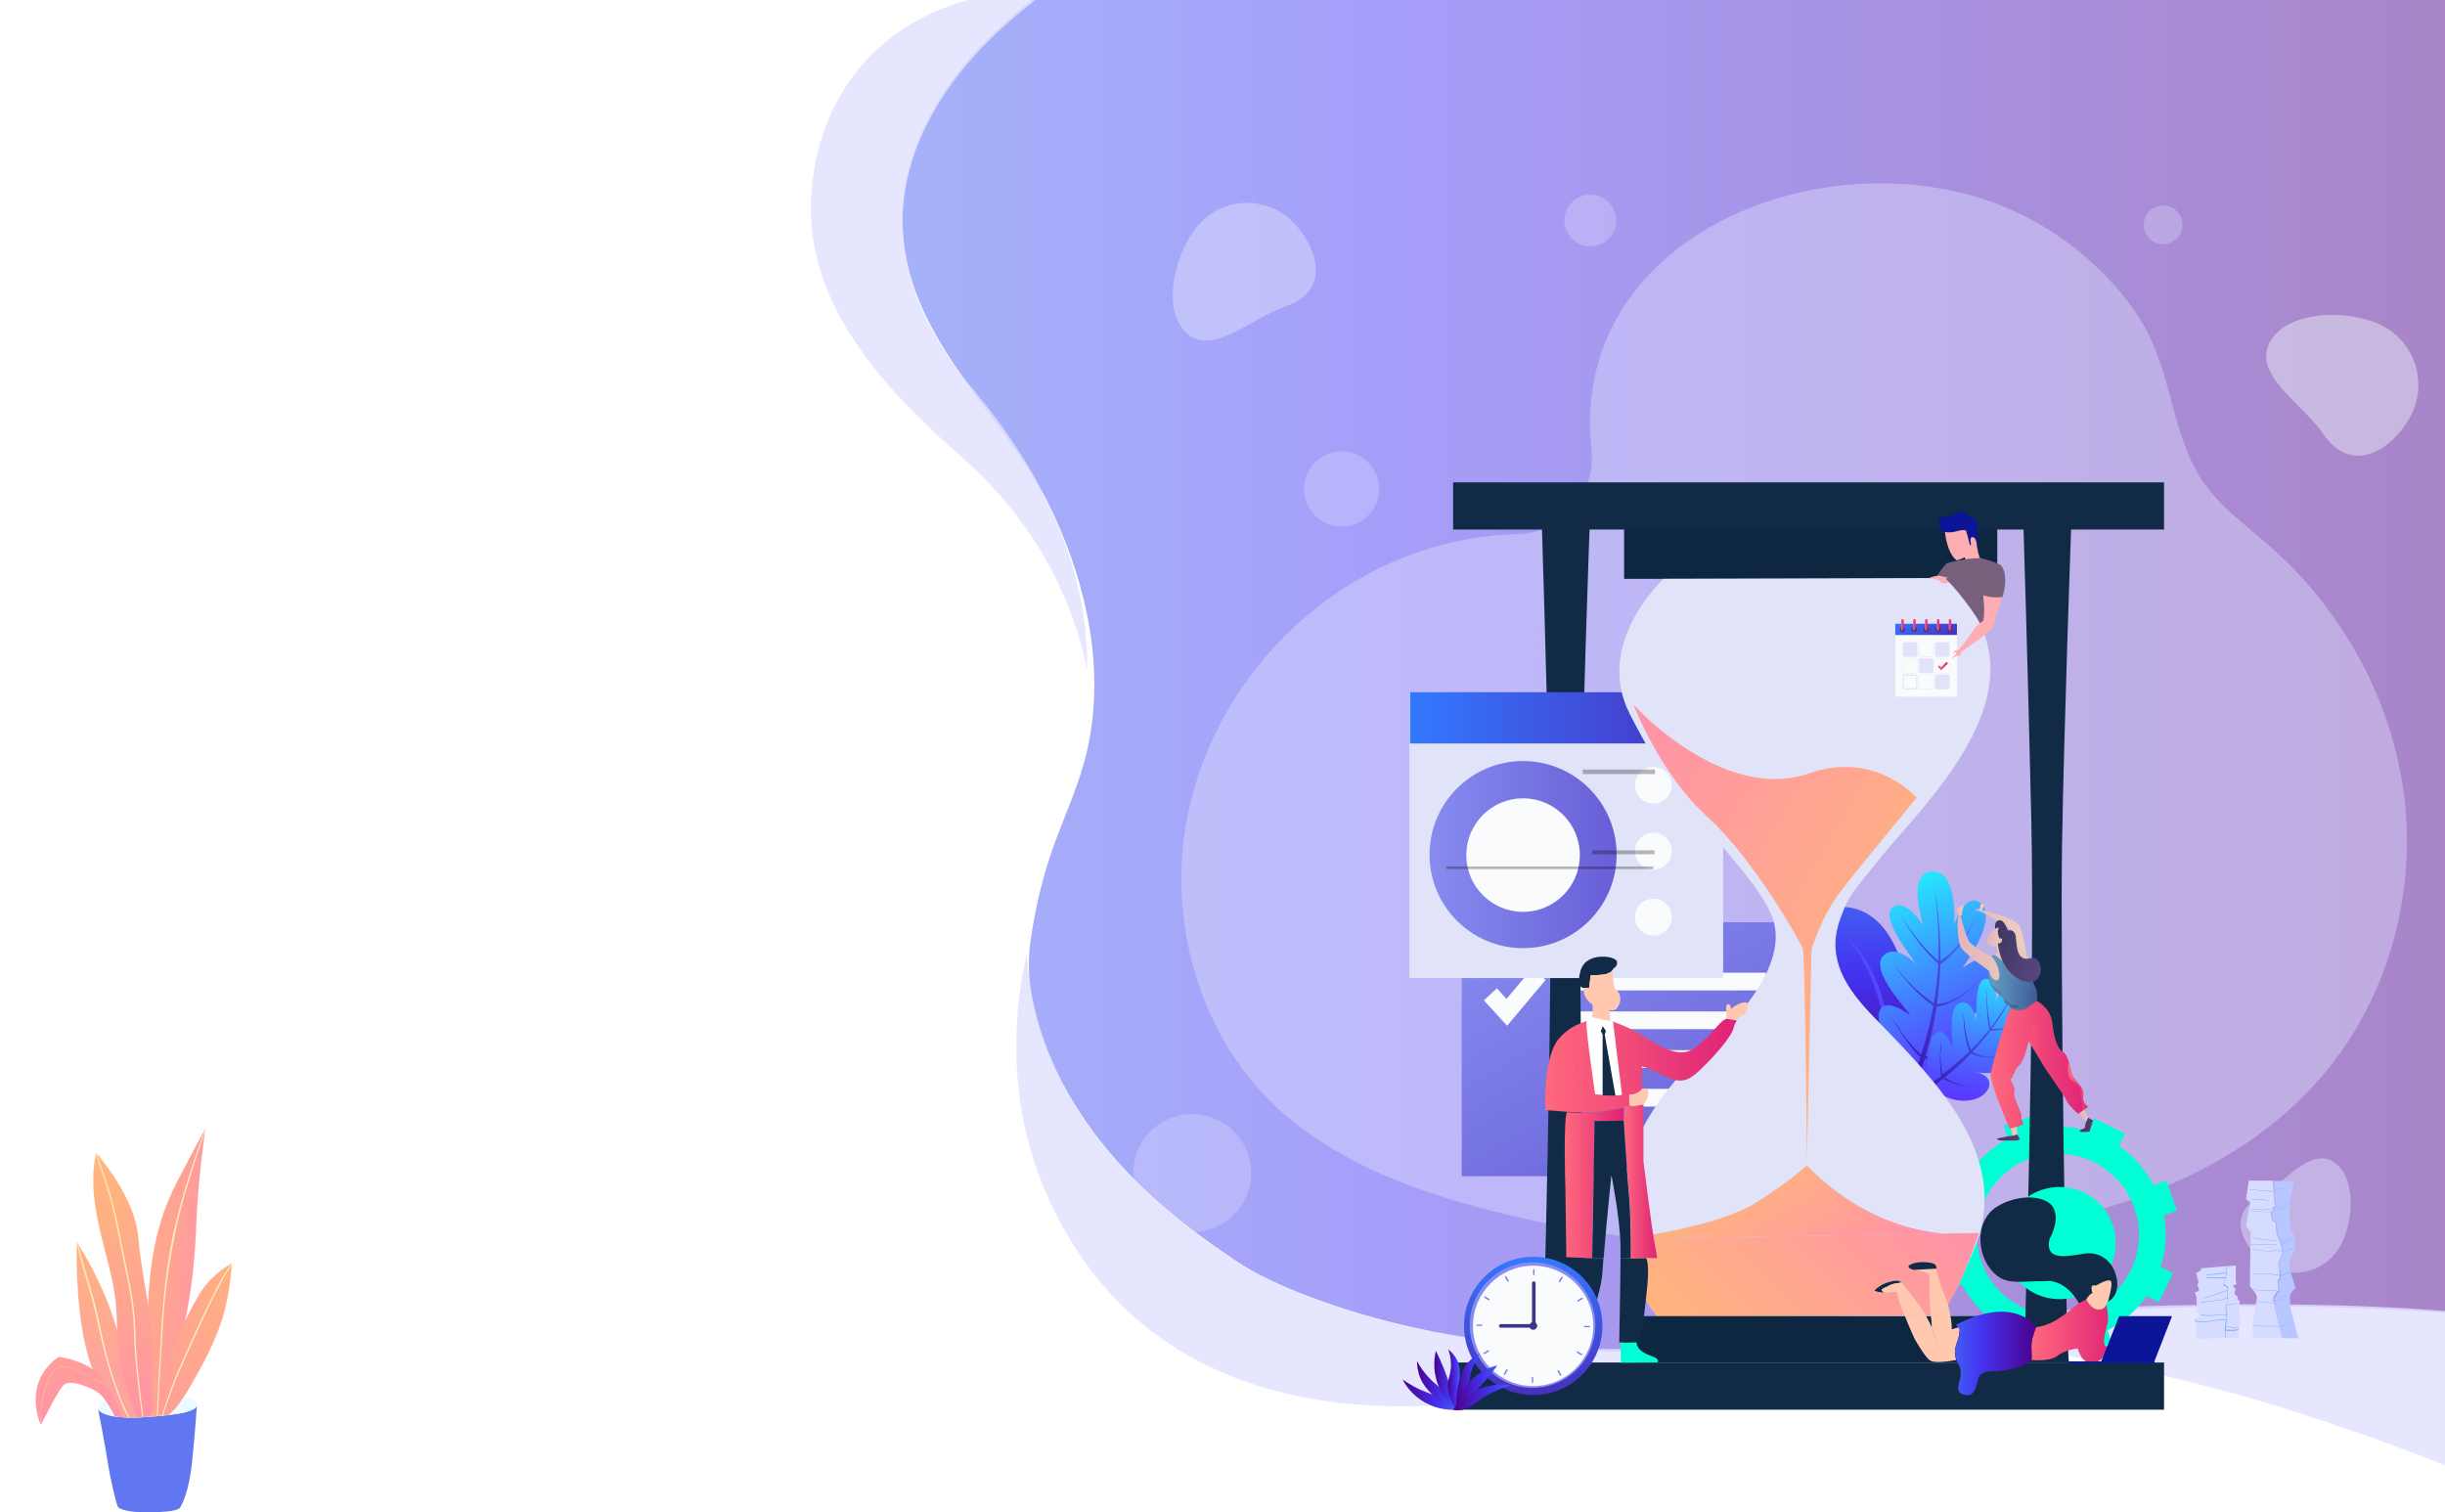 <?xml version="1.0" encoding="utf-8"?>
<!-- Generator: Adobe Illustrator 24.1.0, SVG Export Plug-In . SVG Version: 6.00 Build 0)  -->
<svg version="1.1" xmlns="http://www.w3.org/2000/svg" xmlns:xlink="http://www.w3.org/1999/xlink" x="0px" y="0px"
	 viewBox="0 0 1502.9 929.6" style="enable-background:new 0 0 1502.9 929.6;" xml:space="preserve">
<style type="text/css">
	.st0{opacity:0.48;fill:url(#SVGID_1_);}
	.st1{opacity:0.81;fill:#E1E2FE;}
	.st2{opacity:0.41;}
	.st3{fill:#E1E2FE;}
	.st4{fill:#6077F1;}
	.st5{fill:#ECFBFF;}
	.st6{filter:url(#Adobe_OpacityMaskFilter);}
	.st7{filter:url(#Adobe_OpacityMaskFilter_1_);}
	.st8{mask:url(#SVGID_2_);fill:url(#SVGID_3_);}
	.st9{fill:url(#SVGID_4_);}
	.st10{filter:url(#Adobe_OpacityMaskFilter_2_);}
	.st11{filter:url(#Adobe_OpacityMaskFilter_3_);}
	.st12{mask:url(#SVGID_5_);fill:url(#SVGID_6_);}
	.st13{fill:url(#SVGID_7_);}
	.st14{filter:url(#Adobe_OpacityMaskFilter_4_);}
	.st15{filter:url(#Adobe_OpacityMaskFilter_5_);}
	.st16{mask:url(#SVGID_8_);fill:url(#SVGID_9_);}
	.st17{fill:url(#SVGID_10_);}
	.st18{filter:url(#Adobe_OpacityMaskFilter_6_);}
	.st19{filter:url(#Adobe_OpacityMaskFilter_7_);}
	.st20{mask:url(#SVGID_11_);fill:url(#SVGID_12_);}
	.st21{fill:url(#SVGID_13_);}
	.st22{filter:url(#Adobe_OpacityMaskFilter_8_);}
	.st23{filter:url(#Adobe_OpacityMaskFilter_9_);}
	.st24{mask:url(#SVGID_14_);fill:url(#SVGID_15_);}
	.st25{fill:url(#SVGID_16_);}
	.st26{fill:#FAF0BD;}
	.st27{opacity:0.3;}
	.st28{opacity:0.31;fill:#E1E2FE;}
	.st29{opacity:0.47;fill:#ECF1F7;}
	.st30{opacity:0.47;fill:#E1E2FE;}
	.st31{fill:url(#SVGID_17_);}
	.st32{fill:#5148FF;}
	.st33{fill:url(#SVGID_18_);}
	.st34{fill:url(#SVGID_19_);}
	.st35{fill:url(#SVGID_20_);}
	.st36{fill:url(#SVGID_21_);}
	.st37{fill:url(#SVGID_22_);}
	.st38{fill:url(#SVGID_23_);}
	.st39{fill:url(#SVGID_24_);}
	.st40{fill:url(#SVGID_25_);}
	.st41{fill:#F9FBFC;}
	.st42{fill:#00FFD4;}
	.st43{fill:#112B46;}
	.st44{fill:#0C273F;}
	.st45{fill:#E1E4F9;}
	.st46{fill:url(#SVGID_26_);}
	.st47{fill:url(#SVGID_27_);}
	.st48{fill:url(#SVGID_28_);}
	.st49{fill:url(#SVGID_29_);}
	.st50{opacity:0.28;}
	.st51{fill:none;stroke:#000000;stroke-width:0.399;stroke-miterlimit:10;}
	.st52{fill:none;}
	.st53{fill:#EA9B56;}
	.st54{fill:url(#SVGID_30_);}
	.st55{fill:#FFC8AF;}
	.st56{fill:url(#SVGID_31_);}
	.st57{opacity:0.43;clip-path:url(#XMLID_3_);fill:url(#SVGID_32_);}
	.st58{clip-path:url(#XMLID_6_);fill:url(#SVGID_33_);}
	.st59{clip-path:url(#XMLID_17_);fill:url(#SVGID_34_);}
	.st60{clip-path:url(#XMLID_17_);fill:url(#SVGID_35_);}
	.st61{opacity:0.58;clip-path:url(#XMLID_19_);fill:url(#SVGID_36_);}
	.st62{opacity:0.26;clip-path:url(#XMLID_21_);fill:url(#SVGID_37_);}
	.st63{opacity:0.43;clip-path:url(#XMLID_21_);fill:url(#SVGID_38_);}
	.st64{opacity:0.3;clip-path:url(#XMLID_21_);fill:url(#SVGID_39_);}
	.st65{clip-path:url(#XMLID_21_);fill:url(#SVGID_40_);}
	.st66{opacity:0.29;clip-path:url(#XMLID_23_);fill:url(#SVGID_41_);}
	.st67{clip-path:url(#XMLID_23_);fill:url(#SVGID_42_);}
	.st68{fill:url(#SVGID_43_);}
	.st69{fill:url(#SVGID_44_);}
	.st70{fill:url(#SVGID_45_);}
	.st71{fill:url(#SVGID_46_);}
	.st72{fill:#3D348B;}
	.st73{fill:url(#SVGID_47_);}
	.st74{fill:url(#SVGID_48_);}
	.st75{fill:url(#SVGID_49_);}
	.st76{fill:url(#SVGID_50_);}
	.st77{fill:url(#SVGID_51_);}
	.st78{fill:url(#SVGID_52_);}
	.st79{fill:#F29127;}
	.st80{fill:#FDAEB3;}
	.st81{fill:#E58099;}
	.st82{opacity:0.47;fill:url(#SVGID_53_);}
	.st83{fill:#0C1498;}
	.st84{fill:#785F7C;}
	.st85{fill:url(#SVGID_54_);}
	.st86{fill:#878CF0;}
	.st87{fill:#7678ED;}
	.st88{fill:#D5DCFF;}
	.st89{fill:#B8C7FF;}
	.st90{fill:#9AAFFC;}
	.st91{fill:#7CAEF7;}
	.st92{fill:url(#SVGID_55_);}
	.st93{fill:url(#SVGID_56_);}
	.st94{fill:url(#SVGID_57_);}
	.st95{fill:url(#SVGID_58_);}
	.st96{fill:url(#SVGID_59_);}
	.st97{fill:url(#SVGID_60_);}
	.st98{fill:url(#SVGID_61_);}
	.st99{fill:url(#SVGID_62_);}
	.st100{fill:url(#SVGID_63_);}
	.st101{fill:url(#SVGID_64_);}
	.st102{fill:#FFFFFF;}
	.st103{fill:url(#SVGID_65_);}
</style>
<g id="background">
</g>
<g id="Layer_3">
	<linearGradient id="SVGID_1_" gradientUnits="userSpaceOnUse" x1="554.859" y1="414.806" x2="1503.622" y2="414.806">
		<stop  offset="0" style="stop-color:#435DF1"/>
		<stop  offset="0.327" style="stop-color:#4333F1"/>
		<stop  offset="1" style="stop-color:#4C008C"/>
	</linearGradient>
	<path class="st0" d="M1503.6-1.4V807c-3.4-0.2-6.8-0.5-10.1-0.7c-71-4.7-142.9-4.5-213.8,0.4c-20.9,1.5-41.8,3.9-62.6,6.8
		c-10.7,1.5-21.4,3-32.1,4.3c-5.8,0.7-11.6,1.6-17.4,2.2h0c-4.2,0.4-8.5,0.7-12.8,0.7c-7.6,0-15.1-0.2-22.7,0.5
		c-2.7,0.2-5.3,0.5-8,0.7c-20.3,1.9-40.6,3.4-61,4.8c-7.4,0.5-14.4,0.9-21.7,2.2c-5.1,0.9-10.4,1.5-15.6,1.7c0,0,0,0,0,0
		c-1.1,0-2.1,0.1-3.2,0.1c-37.4,0.8-74.9-1.2-112-6.8c-25.5-3.9-50.9-9.3-75.7-16.7c-0.1,0-0.2,0-0.3-0.1
		c-6.9-2.1-13.7-4.3-20.5-6.7c-4.1-1.4-8.2-2.9-12.3-4.5c-1.6-0.6-3.2-1.3-4.7-1.9c-7.5-3-14.8-6.2-21.9-9.9
		c-1.6-0.8-3.1-1.6-4.4-2.3c-2.3-1.3-4.6-2.6-6.8-4c-34.3-22.2-67-48.4-91.6-81.6c-5-6.8-9.9-14.1-14.5-21.8
		c-0.4-0.7-0.9-1.5-1.3-2.2c-11.6-20-20.6-42.5-23.3-65.2c0,0,0,0,0-0.1c-1.1-9.2-1.2-18.4,0-27.4c2.8-20.5,7.6-41,14.7-60.4
		c7.1-19.4,15.9-38.3,20.4-58.5c10.8-48.6,0.1-99.1-20.4-143.7c-1.3-2.8-2.7-5.6-4.1-8.4c0,0,0,0,0-0.1c-15.2-29-37.7-55-56.3-82.7
		c-17.4-25.8-31.4-53.1-32.8-85.6c-0.1-2.2-0.1-4.4-0.1-6.6c0-0.7,0-1.3,0-2c0-0.8,0.1-1.6,0.1-2.4c1.9-36.7,20.4-70.6,44.9-97.5
		C610.8,20.1,623,8.3,636.1-1.4H1503.6z"/>
	<g>
		<path class="st1" d="M763.9,777.9c-102-64-129.7-136.8-132.8-192c-11.3,51.4-11.2,116.7,29.5,180.6
			c86.7,136,276.1,101.4,358.7,66.7c4.1-1.7,8.4-3.2,13-4.6C853.8,836.3,763.9,777.9,763.9,777.9z"/>
		<path class="st1" d="M668.3,411.5c-8.3-39.6-29.1-88.7-78.4-131.7c-45.2-39.4-93.6-91.4-91.4-155.7c2-59.8,37.2-107.8,95.3-123.7
			c1.7-0.5,3.8-1.1,6.2-1.7H638c-3.3,2.6-6.5,5.3-9.5,7.7c-11.7,9.5-22.6,19.8-32.4,31.2c-22.4,25.9-39.1,57.6-41.1,92
			c0,0.8-0.1,1.6-0.1,2.4c-0.1,2.6-0.1,5.2,0,7.9c0.9,31.7,14.3,61,32.8,86.2c3.3,4.5,6.7,8.8,10.3,13.1
			c20.4,24.1,35.3,47.5,46,69.6c0,0,0,0,0,0.1C662.7,347.4,668.6,382.4,668.3,411.5z"/>
		<path class="st1" d="M1503.6,805.9v95.2c-24.2-9.9-53.5-20.6-88.3-31.9c-71.1-23.2-165.1-43.3-247.7-49.2h0
			c-4.8-0.4-9.6-0.7-14.3-0.9c77.1-8.4,84.9-15.2,202.5-17.1C1420.1,800.9,1468.7,803.1,1503.6,805.9z"/>
	</g>
	<g class="st2">
		<g>
			<path class="st3" d="M1479.1,530.3c0.7-12.8,0.4-25.6-1-38.4c-6.8-59.8-37.4-116.1-82.6-155.9c-16.1-14.2-34.4-26.9-44.9-45.6
				c-17.6-31.5-16.3-67.8-38.2-98.9c-21.9-31.2-53.9-55.5-89.9-68c-107.4-37.2-257.8,23.4-244.3,152.8c0,0.5,0.1,1.1,0.2,2
				c1.8,26.9-19.3,49.5-46.2,50.1c-99.1,2.4-184.4,78.8-202.7,175.6c-11.7,62.3,7.5,130.5,53,174.5c34,32.9,79.6,50.9,125.2,63.3
				c91.5,24.9,187.8,30.1,282.1,20.6c88.3-8.9,181.5-34.3,238.6-102.2C1458.9,624,1476.4,577.6,1479.1,530.3z"/>
		</g>
	</g>
	<g>
		<path class="st4" d="M104.2,869.7c-2,0.2-4.2,0.5-6.5,0.7c0,0-0.1,0-0.1,0c-1.3,0.1-2.7,0.2-4.1,0.3h0c-1.6,0.1-3.4,0.2-5.1,0.4
			c-1.3,0.1-2.5,0.1-3.7,0.2c-0.1,0-0.2,0-0.3,0c-3.8,0.1-7,0-9.9-0.2c-0.5,0-1-0.1-1.5-0.1c-0.9-0.1-1.7-0.2-2.5-0.3
			c-6.3-1-9.6-2.9-10.2-4.6c0.6,3.2,4,20.4,5.7,31.4c1.9,12.2,5.4,26.6,6.4,28.6c1,2,8.5,3.7,19.3,3.5c10.7-0.2,17.9-0.8,19.3-3.3
			c1.3-2.5,5.2-10,7-27c1.8-16.9,3.1-36.2,3.1-36.2l0,0C121.1,866.6,114.6,868.5,104.2,869.7z"/>
		<path class="st5" d="M113.2,858.7c-3.3-0.6-7.3-1-11.3-1.1c-0.7,0-1.5-0.1-2.2-0.1c-2-0.1-4.1-0.1-6-0.1c-0.6,0-1.1,0-1.7,0h-0.7
			c-2.9,0-6,0.1-9.3,0.4c-0.9,0-1.7,0.1-2.5,0.2c-3.3,0.3-6.5,0.7-9.4,1.3c-1.5,0.3-3,0.7-4.2,1.2c-0.3,0.1-0.7,0.2-1,0.4
			c-2.8,1.1-4.6,2.7-4.6,4.7c0,0,0,0,0,0c0,0,0,0,0,0c0,0.1,0,0.2,0.1,0.5c0.6,1.7,3.9,3.6,10.2,4.6c0.8,0.1,1.6,0.2,2.5,0.3
			c0.5,0.1,1,0.1,1.5,0.1c2.8,0.2,6.1,0.3,9.9,0.2c0.1,0,0.2,0,0.3,0c1.2,0,2.4-0.1,3.7-0.2c1.7-0.1,3.5-0.2,5.1-0.4h0
			c1.4-0.1,2.8-0.2,4.1-0.3c0,0,0.1,0,0.1,0c2.3-0.2,4.4-0.4,6.5-0.7c10.4-1.2,16.9-3.1,17-6.6l0,0
			C121.2,860.9,117.9,859.5,113.2,858.7z"/>
		<defs>
			<filter id="Adobe_OpacityMaskFilter" filterUnits="userSpaceOnUse" x="90.4" y="693.5" width="35.9" height="177.2">
				<feFlood  style="flood-color:white;flood-opacity:1" result="back"/>
				<feBlend  in="SourceGraphic" in2="back" mode="normal"/>
			</filter>
		</defs>
		<mask maskUnits="userSpaceOnUse" x="90.4" y="693.5" width="35.9" height="177.2" id="SVGID_2_">
			<g class="st6">
				<defs>
					<filter id="Adobe_OpacityMaskFilter_1_" filterUnits="userSpaceOnUse" x="90.4" y="693.5" width="35.9" height="177.2">
						<feFlood  style="flood-color:white;flood-opacity:1" result="back"/>
						<feBlend  in="SourceGraphic" in2="back" mode="normal"/>
					</filter>
				</defs>
				<mask maskUnits="userSpaceOnUse" x="90.4" y="693.5" width="35.9" height="177.2" id="SVGID_2_">
					<g class="st7">
					</g>
				</mask>
				
					<linearGradient id="SVGID_3_" gradientUnits="userSpaceOnUse" x1="873.317" y1="778.272" x2="942.177" y2="784.786" gradientTransform="matrix(1 0 0 1 -803.893 0)">
					<stop  offset="0" style="stop-color:#999999"/>
					<stop  offset="1" style="stop-color:#FFFFFF"/>
				</linearGradient>
				<path class="st8" d="M126.3,693.5c0,0-0.1,0.8-0.3,2.3c-1.1,7.6-4.5,32.8-5.4,58.1c-1,30.2-5.4,53.9-10.4,74.3
					c-2.5,10.1-5.7,21-8.3,29.5c-1.8,5.8-3.3,10.4-4.1,12.8c0,0-0.1,0-0.1,0c-0.2,0-0.5,0-0.7,0.1c-0.2,0-0.4,0-0.6,0
					c-0.9,0.1-1.8,0.2-2.7,0.2h0c-0.3-2.1-1-6.6-1.6-13.3c-0.9-10-1.8-24.8-1.5-43.9c0.7-37.6,5.7-62.7,17.7-86.1
					c10.4-20.1,16.3-30.7,17.7-33.3C126.2,693.7,126.3,693.5,126.3,693.5z"/>
			</g>
		</mask>
		
			<linearGradient id="SVGID_4_" gradientUnits="userSpaceOnUse" x1="873.317" y1="778.272" x2="942.177" y2="784.786" gradientTransform="matrix(1 0 0 1 -803.893 0)">
			<stop  offset="0" style="stop-color:#FFB57D"/>
			<stop  offset="1" style="stop-color:#FF91A9"/>
		</linearGradient>
		<path class="st9" d="M126.3,693.5c0,0-0.1,0.8-0.3,2.3c-1.1,7.6-4.5,32.8-5.4,58.1c-1,30.2-5.4,53.9-10.4,74.3
			c-2.5,10.1-5.7,21-8.3,29.5c-1.8,5.8-3.3,10.4-4.1,12.8c0,0-0.1,0-0.1,0c-0.2,0-0.5,0-0.7,0.1c-0.2,0-0.4,0-0.6,0
			c-0.9,0.1-1.8,0.2-2.7,0.2h0c-0.3-2.1-1-6.6-1.6-13.3c-0.9-10-1.8-24.8-1.5-43.9c0.7-37.6,5.7-62.7,17.7-86.1
			c10.4-20.1,16.3-30.7,17.7-33.3C126.2,693.7,126.3,693.5,126.3,693.5z"/>
		<defs>
			<filter id="Adobe_OpacityMaskFilter_2_" filterUnits="userSpaceOnUse" x="97.6" y="776.7" width="45" height="93.7">
				<feFlood  style="flood-color:white;flood-opacity:1" result="back"/>
				<feBlend  in="SourceGraphic" in2="back" mode="normal"/>
			</filter>
		</defs>
		<mask maskUnits="userSpaceOnUse" x="97.6" y="776.7" width="45" height="93.7" id="SVGID_5_">
			<g class="st10">
				<defs>
					<filter id="Adobe_OpacityMaskFilter_3_" filterUnits="userSpaceOnUse" x="97.6" y="776.7" width="45" height="93.7">
						<feFlood  style="flood-color:white;flood-opacity:1" result="back"/>
						<feBlend  in="SourceGraphic" in2="back" mode="normal"/>
					</filter>
				</defs>
				<mask maskUnits="userSpaceOnUse" x="97.6" y="776.7" width="45" height="93.7" id="SVGID_5_">
					<g class="st11">
					</g>
				</mask>
				
					<linearGradient id="SVGID_6_" gradientUnits="userSpaceOnUse" x1="975.208" y1="804.242" x2="841.211" y2="857.283" gradientTransform="matrix(1 0 0 1 -803.893 0)">
					<stop  offset="0" style="stop-color:#999999"/>
					<stop  offset="1" style="stop-color:#FFFFFF"/>
				</linearGradient>
				<path class="st12" d="M142.6,776.7c0,0,0,0.3-0.1,0.9c-0.3,3.9-1.6,19.9-6,33.5c-5,15.7-12.8,29.5-20.9,43.4
					c-0.9,1.5-1.7,2.9-2.6,4.1c-3.6,5.6-6.8,9-9,11c-1.2,0.1-2.5,0.3-3.8,0.4c-0.2,0-0.4,0-0.6,0.1c-0.7,0.1-1.4,0.1-2.1,0.2
					c0,0-0.1,0-0.1,0c0.3-2.4,1-7.2,2-12.9c1.1-6.2,2.6-13.4,4.6-19.9c4.5-15.2,9.8-26.7,17.7-40.6c7.3-12.9,18.9-19.3,20.5-20.2
					C142.5,776.7,142.6,776.7,142.6,776.7z"/>
			</g>
		</mask>
		
			<linearGradient id="SVGID_7_" gradientUnits="userSpaceOnUse" x1="975.208" y1="804.242" x2="841.211" y2="857.283" gradientTransform="matrix(1 0 0 1 -803.893 0)">
			<stop  offset="0" style="stop-color:#FFB57D"/>
			<stop  offset="1" style="stop-color:#FF91A9"/>
		</linearGradient>
		<path class="st13" d="M142.6,776.7c0,0,0,0.3-0.1,0.9c-0.3,3.9-1.6,19.9-6,33.5c-5,15.7-12.8,29.5-20.9,43.4
			c-0.9,1.5-1.7,2.9-2.6,4.1c-3.6,5.6-6.8,9-9,11c-1.2,0.1-2.5,0.3-3.8,0.4c-0.2,0-0.4,0-0.6,0.1c-0.7,0.1-1.4,0.1-2.1,0.2
			c0,0-0.1,0-0.1,0c0.3-2.4,1-7.2,2-12.9c1.1-6.2,2.6-13.4,4.6-19.9c4.5-15.2,9.8-26.7,17.7-40.6c7.3-12.9,18.9-19.3,20.5-20.2
			C142.5,776.7,142.6,776.7,142.6,776.7z"/>
		<defs>
			<filter id="Adobe_OpacityMaskFilter_4_" filterUnits="userSpaceOnUse" x="47.2" y="763.4" width="37.5" height="107.9">
				<feFlood  style="flood-color:white;flood-opacity:1" result="back"/>
				<feBlend  in="SourceGraphic" in2="back" mode="normal"/>
			</filter>
		</defs>
		<mask maskUnits="userSpaceOnUse" x="47.2" y="763.4" width="37.5" height="107.9" id="SVGID_8_">
			<g class="st14">
				<defs>
					<filter id="Adobe_OpacityMaskFilter_5_" filterUnits="userSpaceOnUse" x="47.2" y="763.4" width="37.5" height="107.9">
						<feFlood  style="flood-color:white;flood-opacity:1" result="back"/>
						<feBlend  in="SourceGraphic" in2="back" mode="normal"/>
					</filter>
				</defs>
				<mask maskUnits="userSpaceOnUse" x="47.2" y="763.4" width="37.5" height="107.9" id="SVGID_8_">
					<g class="st15">
					</g>
				</mask>
				
					<linearGradient id="SVGID_9_" gradientUnits="userSpaceOnUse" x1="876.405" y1="761.435" x2="867.099" y2="841.461" gradientTransform="matrix(1 0 0 1 -803.893 0)">
					<stop  offset="0" style="stop-color:#999999"/>
					<stop  offset="1" style="stop-color:#FFFFFF"/>
				</linearGradient>
				<path class="st16" d="M84.7,871.3c-0.1,0-0.2,0-0.3,0c-1.7,0-3.3,0.1-4.8,0c-0.2,0-0.5,0-0.7,0c-1.6,0-3-0.1-4.4-0.2
					c-0.5,0-1-0.1-1.5-0.1c-1.6-2-4.3-5.5-7.2-10.5c-2.9-4.9-6.2-11.3-9-19c-1.5-4-2.9-8.5-4-13.3c-6.9-28.5-5.6-63.5-5.5-64.7v0
					c0,0,0.3,0.4,0.8,1.3c3,4.7,13.8,22.5,21,43.7c1,2.9,2,6.1,3,9.3c4,13.5,7.5,29,9.9,40.1C83.3,864,84.3,868.9,84.7,871.3z"/>
			</g>
		</mask>
		
			<linearGradient id="SVGID_10_" gradientUnits="userSpaceOnUse" x1="876.405" y1="761.435" x2="867.099" y2="841.461" gradientTransform="matrix(1 0 0 1 -803.893 0)">
			<stop  offset="0" style="stop-color:#FFB57D"/>
			<stop  offset="1" style="stop-color:#FFA39E"/>
		</linearGradient>
		<path class="st17" d="M84.7,871.3c-0.1,0-0.2,0-0.3,0c-1.7,0-3.3,0.1-4.8,0c-0.2,0-0.5,0-0.7,0c-1.6,0-3-0.1-4.4-0.2
			c-0.5,0-1-0.1-1.5-0.1c-1.6-2-4.3-5.5-7.2-10.5c-2.9-4.9-6.2-11.3-9-19c-1.5-4-2.9-8.5-4-13.3c-6.9-28.5-5.6-63.5-5.5-64.7v0
			c0,0,0.3,0.4,0.8,1.3c3,4.7,13.8,22.5,21,43.7c1,2.9,2,6.1,3,9.3c4,13.5,7.5,29,9.9,40.1C83.3,864,84.3,868.9,84.7,871.3z"/>
		<defs>
			<filter id="Adobe_OpacityMaskFilter_6_" filterUnits="userSpaceOnUse" x="57.4" y="708.6" width="36.2" height="162.6">
				<feFlood  style="flood-color:white;flood-opacity:1" result="back"/>
				<feBlend  in="SourceGraphic" in2="back" mode="normal"/>
			</filter>
		</defs>
		<mask maskUnits="userSpaceOnUse" x="57.4" y="708.6" width="36.2" height="162.6" id="SVGID_11_">
			<g class="st18">
				<defs>
					<filter id="Adobe_OpacityMaskFilter_7_" filterUnits="userSpaceOnUse" x="57.4" y="708.6" width="36.2" height="162.6">
						<feFlood  style="flood-color:white;flood-opacity:1" result="back"/>
						<feBlend  in="SourceGraphic" in2="back" mode="normal"/>
					</filter>
				</defs>
				<mask maskUnits="userSpaceOnUse" x="57.4" y="708.6" width="36.2" height="162.6" id="SVGID_11_">
					<g class="st19">
					</g>
				</mask>
				
					<linearGradient id="SVGID_12_" gradientUnits="userSpaceOnUse" x1="871.554" y1="723.798" x2="896.679" y2="883.848" gradientTransform="matrix(1 0 0 1 -803.893 0)">
					<stop  offset="0" style="stop-color:#999999"/>
					<stop  offset="1" style="stop-color:#FFFFFF"/>
				</linearGradient>
				<path class="st20" d="M93.6,857.4c0,5.8,0,10.6-0.1,13.3h0c-1.6,0.1-3.4,0.2-5.1,0.4c-0.1,0-0.2,0-0.3,0c-0.2,0-0.4,0-0.6,0
					c-1,0-1.9,0.1-2.9,0.1c-0.1,0-0.2,0-0.3,0c-0.9-2.1-2.8-6.8-5-13.3c-1.5-4.6-3.2-10.1-4.7-16.2c-4.5-18.1-0.5-31.1-5.8-55.5
					c-5.2-24.1-15.3-49.8-10-76.6c0.1-0.3,0.1-0.7,0.2-1c0,0,0,0,0.1,0.1c1.4,1.6,23.6,26.9,25.8,51.1c2.3,25,8.3,48.1,8.5,65.3
					C93.7,834.3,93.7,847.2,93.6,857.4z"/>
			</g>
		</mask>
		
			<linearGradient id="SVGID_13_" gradientUnits="userSpaceOnUse" x1="871.554" y1="723.798" x2="896.679" y2="883.848" gradientTransform="matrix(1 0 0 1 -803.893 0)">
			<stop  offset="0" style="stop-color:#FFB57D"/>
			<stop  offset="1" style="stop-color:#FF91A9"/>
		</linearGradient>
		<path class="st21" d="M93.6,857.4c0,5.8,0,10.6-0.1,13.3h0c-1.6,0.1-3.4,0.2-5.1,0.4c-0.1,0-0.2,0-0.3,0c-0.2,0-0.4,0-0.6,0
			c-1,0-1.9,0.1-2.9,0.1c-0.1,0-0.2,0-0.3,0c-0.9-2.1-2.8-6.8-5-13.3c-1.5-4.6-3.2-10.1-4.7-16.2c-4.5-18.1-0.5-31.1-5.8-55.5
			c-5.2-24.1-15.3-49.8-10-76.6c0.1-0.3,0.1-0.7,0.2-1c0,0,0,0,0.1,0.1c1.4,1.6,23.6,26.9,25.8,51.1c2.3,25,8.3,48.1,8.5,65.3
			C93.7,834.3,93.7,847.2,93.6,857.4z"/>
		<defs>
			<filter id="Adobe_OpacityMaskFilter_8_" filterUnits="userSpaceOnUse" x="22.1" y="834" width="52.5" height="41.8">
				<feFlood  style="flood-color:white;flood-opacity:1" result="back"/>
				<feBlend  in="SourceGraphic" in2="back" mode="normal"/>
			</filter>
		</defs>
		<mask maskUnits="userSpaceOnUse" x="22.1" y="834" width="52.5" height="41.8" id="SVGID_14_">
			<g class="st22">
				<defs>
					<filter id="Adobe_OpacityMaskFilter_9_" filterUnits="userSpaceOnUse" x="22.1" y="834" width="52.5" height="41.8">
						<feFlood  style="flood-color:white;flood-opacity:1" result="back"/>
						<feBlend  in="SourceGraphic" in2="back" mode="normal"/>
					</filter>
				</defs>
				<mask maskUnits="userSpaceOnUse" x="22.1" y="834" width="52.5" height="41.8" id="SVGID_14_">
					<g class="st23">
					</g>
				</mask>
				
					<linearGradient id="SVGID_15_" gradientUnits="userSpaceOnUse" x1="830.7" y1="730.213" x2="855.824" y2="890.263" gradientTransform="matrix(1 0 0 1 -803.893 0)">
					<stop  offset="0" style="stop-color:#999999"/>
					<stop  offset="1" style="stop-color:#FFFFFF"/>
				</linearGradient>
				<path class="st24" d="M74.5,871c-0.5,0-1-0.1-1.5-0.1c-0.9-0.1-1.7-0.2-2.5-0.3c-1.1-2.3-3.3-6.4-5.7-9.8
					c-1.3-1.9-2.7-3.5-4-4.5c-4.8-3.6-17.3-8.3-21.1-5.4c-3.6,2.7-11.9,19.9-14.3,24.4c-0.1,0.2-0.2,0.3-0.3,0.5
					c0,0-0.1-0.2-0.3-0.6c-1.6-3.9-9.7-26.5,11.3-41.2c0,0,11.7,1.4,20.6,7.4c2.1,1.4,4,3.1,5.5,5c1.4,1.7,2.7,3.6,3.8,5.5
					c0.2,0.3,0.4,0.6,0.6,1c1.2,2.1,2.3,4.3,3.3,6.3C72.6,864.8,74.1,869.5,74.5,871z"/>
			</g>
		</mask>
		
			<linearGradient id="SVGID_16_" gradientUnits="userSpaceOnUse" x1="830.7" y1="730.213" x2="855.824" y2="890.263" gradientTransform="matrix(1 0 0 1 -803.893 0)">
			<stop  offset="0" style="stop-color:#FFB57D"/>
			<stop  offset="1" style="stop-color:#FF91A9"/>
		</linearGradient>
		<path class="st25" d="M74.5,871c-0.5,0-1-0.1-1.5-0.1c-0.9-0.1-1.7-0.2-2.5-0.3c-1.1-2.3-3.3-6.4-5.7-9.8c-1.3-1.9-2.7-3.5-4-4.5
			c-4.8-3.6-17.3-8.3-21.1-5.4c-3.6,2.7-11.9,19.9-14.3,24.4c-0.1,0.2-0.2,0.3-0.3,0.5c0,0-0.1-0.2-0.3-0.6
			c-1.6-3.9-9.7-26.5,11.3-41.2c0,0,11.7,1.4,20.6,7.4c2.1,1.4,4,3.1,5.5,5c1.4,1.7,2.7,3.6,3.8,5.5c0.2,0.3,0.4,0.6,0.6,1
			c1.2,2.1,2.3,4.3,3.3,6.3C72.6,864.8,74.1,869.5,74.5,871z"/>
		<path class="st26" d="M79.6,871.3c-0.2,0-0.5,0-0.7,0c-0.7-1.2-1.4-2.6-2.2-4.2c-0.5-1.1-1.1-2.2-1.6-3.4
			c-0.5-1.2-1.1-2.5-1.6-3.8c-1.1-2.7-2.2-5.7-3.3-8.8c-1.1-3.2-2.2-6.5-3.2-10c-2.1-7-4-14.5-5.7-22.1c-0.9-3.8-1.6-7.6-2.5-11.3
			c-0.8-3.7-1.8-7.4-2.7-10.9c-1.9-7-3.9-13.5-5.5-19.1c-0.8-2.8-1.5-5.4-2-7.7c-0.6-2.3-0.9-4.3-1.2-6c0-0.2-0.1-0.3-0.1-0.5v0
			c0,0,0.3,0.4,0.8,1.3c0.3,1.5,0.7,3.2,1.2,5.1c0.6,2.3,1.3,4.9,2.1,7.6C53,783,55,789.5,57,796.5c1,3.5,1.9,7.2,2.8,10.9
			c0.9,3.7,1.6,7.5,2.4,11.3c1.7,7.6,3.5,15.1,5.6,22.1c1,3.5,2.1,6.8,3.2,10c1.1,3.2,2.2,6.1,3.2,8.8c0.6,1.3,1.1,2.6,1.6,3.8
			c0.5,1.2,1.1,2.4,1.6,3.4C78.2,868.5,78.9,870,79.6,871.3z"/>
		<path class="st26" d="M88.1,871.1c-0.2,0-0.4,0-0.6,0c-0.1-0.8-0.2-1.8-0.4-2.8c-0.7-4.7-1.6-11.5-2.5-19.7
			c-0.2-2-0.5-4.2-0.7-6.4c-0.2-2.2-0.4-4.5-0.6-6.8c-0.2-2.3-0.4-4.8-0.5-7.2c-0.2-2.5-0.3-5-0.4-7.5c-0.2-5.1-0.3-10.4-1-15.7
			l-0.2-2l-0.3-2c-0.2-1.3-0.4-2.7-0.6-4c-0.4-2.7-1-5.4-1.4-8c-1.1-5.4-2.2-10.7-3.3-16c-0.5-2.6-1.1-5.3-1.6-7.8
			c-0.5-2.6-1-5.2-1.5-7.7c-1-5-1.9-9.9-3.1-14.4c-0.3-1.1-0.6-2.3-0.8-3.4c-0.3-1.1-0.6-2.2-0.9-3.2c-0.6-2.1-1.1-4.2-1.8-6.1
			c-0.6-2-1.2-3.8-1.8-5.6c-0.6-1.8-1.2-3.4-1.7-5c-1.1-3.2-2-5.9-2.8-8.2c-0.2-0.7-0.5-1.3-0.7-1.9c0.1-0.3,0.1-0.7,0.2-1
			c0,0,0,0,0.1,0.1c0.3,0.8,0.6,1.7,1,2.7c0.8,2.2,1.8,5,2.9,8.1c0.5,1.6,1.1,3.3,1.7,5c0.6,1.8,1.2,3.7,1.8,5.6
			c0.7,1.9,1.2,4,1.8,6.2c0.3,1.1,0.6,2.1,0.9,3.2c0.3,1.1,0.6,2.2,0.9,3.4c1.2,4.5,2.2,9.4,3.2,14.5c0.5,2.5,1,5.1,1.5,7.7
			c0.5,2.6,1.1,5.2,1.6,7.8c1.1,5.3,2.2,10.6,3.3,16c0.5,2.7,1,5.4,1.4,8.1c0.2,1.4,0.4,2.7,0.6,4l0.3,2l0.2,2
			c0.7,5.3,0.8,10.7,1,15.8c0.1,2.6,0.1,5.1,0.3,7.5c0.2,2.4,0.3,4.9,0.5,7.2c0.2,2.3,0.4,4.6,0.6,6.8c0.2,2.2,0.5,4.3,0.7,6.3
			c0.9,8.2,1.7,14.9,2.4,19.7C87.9,869.3,88,870.3,88.1,871.1z"/>
		<g class="st27">
			<path class="st26" d="M66.8,852.9c-6.8-4.3-22.4-13.7-29.5-12.4c-1.8,0.3-3.6,1.6-5.2,3.9c-4.8,6.8-7.2,20.9-6.7,30.8
				c-0.1,0.2-0.2,0.3-0.3,0.5c0,0-0.1-0.2-0.3-0.6c-0.5-10,2-24.1,6.8-31c1.7-2.4,3.5-3.8,5.5-4.1c3.9-0.7,10.7,1.6,20.1,6.7
				c3.4,1.8,6.5,3.7,8.9,5.2C66.4,852.3,66.6,852.6,66.8,852.9z"/>
		</g>
		<path class="st26" d="M126.3,693.5c0,0-0.1,0.8-0.3,2.3c-0.2,0.5-0.4,1-0.6,1.6c-0.4,1.2-0.9,2.6-1.4,4.1c-0.5,1.5-1,3.1-1.6,4.8
			c-1.1,3.5-2.5,7.3-3.8,11.6c-1.3,4.3-2.8,8.9-4.3,13.8c-0.7,2.5-1.4,5-2.1,7.6c-0.7,2.6-1.4,5.3-2.1,8c-0.7,2.7-1.3,5.5-1.9,8.3
			c-0.3,1.4-0.6,2.8-0.9,4.2c-0.3,1.4-0.6,2.9-0.8,4.3c-0.3,1.4-0.6,2.9-0.9,4.3c-0.3,1.5-0.5,2.9-0.7,4.4c-0.5,2.9-1,5.9-1.4,8.8
			c-0.4,3-0.9,5.9-1.2,8.9c-0.3,3-0.6,5.9-1,8.8c-0.5,5.9-1,11.6-1.3,17.2c-0.7,11.2-1.3,21.6-1.8,30.6c-0.3,4.5-0.6,8.6-0.7,12.2
			c-0.2,3.6-0.3,6.8-0.4,9.4c0,0.6,0,1.2-0.1,1.7c-0.2,0-0.4,0-0.6,0c0-0.6,0.1-1.2,0.1-1.8c0.1-2.6,0.2-5.8,0.4-9.4
			c0.1-3.6,0.4-7.7,0.6-12.2c0.5-8.9,1.1-19.4,1.7-30.6c0.3-5.6,0.8-11.4,1.3-17.2c0.3-2.9,0.6-5.9,0.9-8.8c0.3-3,0.8-5.9,1.1-8.9
			c0.4-3,0.9-5.9,1.4-8.9c0.2-1.5,0.5-2.9,0.7-4.4c0.3-1.5,0.6-2.9,0.8-4.3c0.3-1.4,0.6-2.9,0.8-4.3c0.3-1.4,0.6-2.8,1-4.2
			c0.7-2.8,1.2-5.6,2-8.3c0.7-2.7,1.4-5.4,2.1-8c0.7-2.6,1.5-5.1,2.2-7.6c1.5-4.9,3-9.5,4.3-13.8c1.3-4.3,2.7-8.1,3.9-11.6
			c0.6-1.7,1.2-3.3,1.7-4.8c0.6-1.5,1.1-2.8,1.5-4.1c0.4-1.1,0.8-2.1,1.1-3C126.2,693.7,126.3,693.5,126.3,693.5z"/>
		<path class="st26" d="M142.6,776.7c0,0,0,0.3-0.1,0.9c0,0,0,0,0,0c-0.9,1.2-2,2.8-3.1,4.6c-1.1,1.8-2.3,3.9-3.6,6.2
			c-2.5,4.6-5.2,10.2-8.1,16.1c-2.8,6-5.8,12.4-8.7,18.8c-1.4,3.2-2.9,6.4-4.3,9.6c-1.4,3.2-2.8,6.3-4.1,9.3c-0.3,0.8-0.7,1.5-1,2.2
			c-0.3,0.7-0.6,1.5-0.9,2.2c-0.6,1.5-1.2,2.9-1.7,4.3c-1,2.8-2.1,5.5-3,8c-0.9,2.5-1.7,4.8-2.4,6.8c-0.5,1.6-1,3-1.4,4.3
			c-0.2,0-0.4,0-0.6,0.1c0.4-1.3,0.8-2.8,1.4-4.5c0.7-2.1,1.4-4.4,2.3-6.8c0.8-2.5,1.9-5.2,2.9-8c0.6-1.4,1.1-2.9,1.7-4.3
			c0.3-0.8,0.6-1.5,0.9-2.3c0.3-0.7,0.6-1.5,1-2.3c1.3-3.1,2.7-6.2,4.1-9.3c1.4-3.2,2.8-6.4,4.3-9.6c2.9-6.4,5.8-12.9,8.7-18.8
			c2.9-5.9,5.7-11.4,8.2-16.1c2.6-4.6,4.9-8.4,6.9-10.8c0.1-0.2,0.3-0.3,0.4-0.5C142.5,776.7,142.6,776.7,142.6,776.7z"/>
	</g>
	
		<ellipse transform="matrix(0.925 -0.38 0.38 0.925 -52.495 335.577)" class="st28" cx="824.7" cy="300.9" rx="23.1" ry="23.1"/>
	<circle class="st28" cx="1329.6" cy="138.2" r="11.9"/>
	
		<ellipse transform="matrix(0.664 -0.748 0.748 0.664 227.004 776.53)" class="st28" cx="977.4" cy="135.7" rx="15.9" ry="15.9"/>
	<circle class="st28" cx="732.8" cy="721.1" r="36.3"/>
	<path class="st29" d="M1482,255.3c10.3-20.2,2.4-44.9-17.8-55.2c-20.2-10.3-58.9-9.6-69.2,10.6s20.7,37.5,33.3,56.3
		C1446,293.1,1471.6,275.5,1482,255.3z"/>
	<path class="st30" d="M1393.8,777.3c14.6,9.4,34,5.2,43.5-9.4s11.8-44.2-2.8-53.6c-14.6-9.4-30.1,12.9-45.4,21.2
		C1367.7,747,1379.3,767.9,1393.8,777.3z"/>
	<path class="st30" d="M793.5,135.3c-16-14.9-41.1-14-56,2.1c-14.9,16-24.3,52.3-8.3,67.2c16,14.9,40.3-9.4,61-16.3
		C819.2,178.7,809.5,150.2,793.5,135.3z"/>
	<g>
		<g>
			
				<linearGradient id="SVGID_17_" gradientUnits="userSpaceOnUse" x1="1661.407" y1="611.409" x2="1661.407" y2="681.119" gradientTransform="matrix(1 0 0 1 -546.898 0)">
				<stop  offset="0" style="stop-color:#435DF1"/>
				<stop  offset="0.327" style="stop-color:#4333F1"/>
				<stop  offset="1" style="stop-color:#4C008C"/>
			</linearGradient>
			<path class="st31" d="M1137.1,681.1H1117c0-10.8-7.1-21.4-12.4-30.4c-0.2-0.3-0.3-0.6-0.5-0.9c-4.6-7.9-10.5-15.2-12.3-24.4
				c-0.5-2.7-0.6-5.6,0.6-8c1.3-2.6,4-4.2,6.9-4.9C1132.8,603.9,1139.8,648.6,1137.1,681.1z"/>
			<path class="st32" d="M1128.4,681.1h-0.9c-0.1-4.6-0.6-9.1-1.3-13.6c-0.9-5.4-2.2-10.8-4-16c-3.5-10.4-8.8-20.2-15.8-28.7
				c-0.6-0.7-0.1-1.1,0.5-0.5c7.6,8.1,13.5,18,17,28.6c1.8,5.3,3,10.8,3.7,16.3C1128.4,671.9,1128.6,676.5,1128.4,681.1z"/>
		</g>
		
			<linearGradient id="SVGID_18_" gradientUnits="userSpaceOnUse" x1="-2878.586" y1="626.222" x2="-2878.586" y2="681.119" gradientTransform="matrix(-1 0 0 1 -1687.649 0)">
			<stop  offset="0" style="stop-color:#435DF1"/>
			<stop  offset="0.327" style="stop-color:#4333F1"/>
			<stop  offset="1" style="stop-color:#4C008C"/>
		</linearGradient>
		<path class="st33" d="M1172.9,681.1h20.5c0-26.2,29.7-52,7.3-54.7c-8-1-13.6,3.1-17.7,9.4C1172.9,651.5,1172.9,681.1,1172.9,681.1
			z"/>
		
			<linearGradient id="SVGID_19_" gradientUnits="userSpaceOnUse" x1="-2831.258" y1="557.349" x2="-2831.258" y2="681.119" gradientTransform="matrix(-1 0 0 1 -1687.649 0)">
			<stop  offset="0" style="stop-color:#435DF1"/>
			<stop  offset="0.327" style="stop-color:#4333F1"/>
			<stop  offset="1" style="stop-color:#4C008C"/>
		</linearGradient>
		<path class="st34" d="M1150.5,681.1h25.1c4.1-37.8,3-132.4-51.7-123.1C1081.9,565.1,1149.4,619.7,1150.5,681.1z"/>
		<g>
			<path class="st32" d="M1136.8,578.8c3.3,3.7,6,7.9,8.5,12.2c2.4,4.3,4.4,8.9,6.2,13.5c1.7,4.6,3.2,9.4,4.4,14.2
				c1.2,4.8,2.3,9.7,3.1,14.6c1.7,9.8,2.8,19.7,3.4,29.7c0.4,6,0.6,12,0.7,18h1.7c0.2-6,0.2-12.1,0-18.1
				c-0.4-10.1-1.3-20.1-3.1-30.1c-0.9-5-2-9.9-3.3-14.8c-1.3-4.9-2.9-9.7-4.8-14.4c-0.9-2.4-2-4.6-3.1-6.9c-1.2-2.2-2.3-4.5-3.7-6.6
				c-2.6-4.3-5.6-8.4-9.2-12C1136.5,577,1135.8,577.6,1136.8,578.8z"/>
		</g>
		<g>
			
				<linearGradient id="SVGID_20_" gradientUnits="userSpaceOnUse" x1="-2824.745" y1="637.246" x2="-2824.745" y2="681.119" gradientTransform="matrix(-1 0 0 1 -1687.649 0)">
				<stop  offset="0" style="stop-color:#435DF1"/>
				<stop  offset="0.327" style="stop-color:#4333F1"/>
				<stop  offset="1" style="stop-color:#4C008C"/>
			</linearGradient>
			<path class="st35" d="M1130.8,681.1h20.8c0,0,5.5-43.9-18.1-43.9C1112.1,637.3,1126.4,664.4,1130.8,681.1z"/>
			<g>
				<path class="st32" d="M1137,648.1c3.1,9.9,4.4,20.2,5.1,30.5c0,0.8,0.1,1.7,0.1,2.5h1.8c0-0.9-0.1-1.8-0.1-2.6
					c-0.8-10.4-2.5-20.9-6.3-30.6C1137.3,647.1,1136.7,647.3,1137,648.1z"/>
			</g>
		</g>
		<g>
			<path class="st32" d="M1180.7,681.1h1.3c0.5-4,1.1-8,1.8-11.9c1.1-5.5,2.5-10.9,4.4-16.2c0.5-1.3,1.1-2.6,1.6-3.9
				c0.3-0.6,0.5-1.3,0.8-1.9l0.9-1.9l0.9-1.9c0.3-0.6,0.6-1.3,1-1.8l2.2-3.6c0.5-0.7,0.1-1-0.4-0.3l-2.4,3.5
				c-0.4,0.6-0.7,1.2-1.1,1.8l-1,1.9l-1,1.9c-0.3,0.6-0.6,1.3-0.9,1.9c-0.6,1.3-1.2,2.6-1.7,3.9c-2,5.3-3.6,10.8-4.7,16.4
				C1181.7,673,1181.1,677.1,1180.7,681.1z"/>
		</g>
	</g>
	<g>
		<g>
			
				<linearGradient id="SVGID_21_" gradientUnits="userSpaceOnUse" x1="-3858.885" y1="1684.422" x2="-3858.885" y2="1803.763" gradientTransform="matrix(-0.904 0.428 0.428 0.904 -3044.233 675.12)">
				<stop  offset="0" style="stop-color:#26E6FF"/>
				<stop  offset="0.486" style="stop-color:#4189FF"/>
				<stop  offset="0.835" style="stop-color:#534CFF"/>
				<stop  offset="1" style="stop-color:#5A35FF"/>
			</linearGradient>
			<path class="st36" d="M1156.5,619.5c5-5.4,18.1,4.8,18.1,4.8c-6.1-7.9-24.1-27.5-17.5-36.2c5.3-7.1,16.1-0.9,21.1,5.1
				c-4.9-7.2-22.1-29-15.1-35.2c6.1-5.4,15.5,4.5,18.9,11c-1.6-7.4-9-31.7,5.3-33.3c13.9-1.2,14.4,23.4,13.9,32.6
				c2.1-6.1,8.2-19.3,15.9-13.4c12.4,9.4-10.9,40.1-10.9,40.1c0,0,16.1-12.3,19.9-1.1c5.4,15.8-10.1,30.3-23.3,35.9
				c18.6-8.5,23,9.9,11.8,21.7c-9.4,9.9-23.8,13.9-37.1,10.6C1167.5,656.9,1149,627.7,1156.5,619.5z"/>
			
				<linearGradient id="SVGID_22_" gradientUnits="userSpaceOnUse" x1="-3899.112" y1="1752.369" x2="-3801.619" y2="1752.369" gradientTransform="matrix(-0.904 0.428 0.428 0.904 -3044.233 675.12)">
				<stop  offset="0" style="stop-color:#5277FF"/>
				<stop  offset="1" style="stop-color:#30009F"/>
			</linearGradient>
			<path class="st37" d="M1171.3,637.8c1.6,2.1,3.4,4.2,5.2,6.2c1.4,1.5,2.9,3,4.4,4.3c3.2-9.8,5.8-19.9,7.6-30.1
				c-2.3-1.6-4.6-3.4-6.7-5.2c-2.3-2-4.6-4.3-6.7-6.6c-2.1-2.3-4.2-4.7-6.1-7.1c-1.9-2.5-3.8-5-5.4-7.6c1.7,2.6,3.6,5,5.6,7.4
				c2,2.4,4.1,4.7,6.3,6.8c2.2,2.2,4.5,4.3,6.9,6.2c2,1.6,4.2,3.1,6.3,4.6c1.4-7.9,2.3-16.1,2.8-24.2c-2.3-2.1-4.5-4.3-6.6-6.6
				c-1.1-1.2-2.1-2.5-3.2-3.7c-1-1.3-2-2.6-3-3.9c-1.9-2.6-3.8-5.3-5.6-8c-1.8-2.7-3.5-5.5-5-8.3c1.6,2.8,3.4,5.5,5.2,8.1
				c1.8,2.6,3.8,5.2,5.8,7.7c1,1.2,2.1,2.5,3.1,3.7c1.1,1.2,2.1,2.4,3.3,3.5c1.9,2,4,3.8,6,5.6c0.5-16-0.4-31.4-2.7-47.3
				c2.7,15.8,4,31.3,4,47.4c2.2-1.5,4.3-3.1,6.3-5c2.3-2.2,4.5-4.6,6.5-7.2c2-2.6,3.9-5.5,5.6-8.4c1.7-3,3.3-6.2,4.6-9.5
				c-1.2,3.4-2.7,6.7-4.4,9.8c-1.6,3.1-3.5,6-5.4,8.8c-1.9,2.8-4.1,5.3-6.3,7.6c-2.2,2.2-4.5,4.1-6.9,5.8
				c-0.4,8.3-1.1,16.4-2.2,24.6c2.5-0.3,5-0.8,7.4-1.7c2.8-1.1,5.5-2.5,8.2-4.3c2.6-1.8,5.2-3.8,7.6-6.1c2.4-2.3,4.7-4.8,6.8-7.6
				c-2,2.9-4.3,5.6-6.6,8c-2.4,2.4-4.9,4.6-7.5,6.5c-2.6,1.9-5.4,3.5-8.2,4.7c-2.5,1.1-5.2,1.8-7.8,2.1c-1.6,10.3-3.9,20.5-6.9,30.5
				c2.3-0.2,4.6-0.5,6.9-1c2.9-0.6,5.8-1.5,8.7-2.5c2.9-1.1,5.7-2.3,8.6-3.8c2.8-1.5,5.6-3.1,8.3-5c-2.7,2-5.4,3.8-8.2,5.4
				c-2.8,1.6-5.7,3-8.5,4.2c-2.9,1.2-5.8,2.2-8.7,2.9c-2.5,0.6-5,1-7.5,1.3c-3.7,11.7-8.1,23.2-13.7,34.1c-1.4-0.7-2.1-1.1-3.4-1.8
				c5.8-10.6,10.5-21.8,14.4-33.2c-1.6-1.6-3.2-3.2-4.6-5c-1.7-2.1-3.4-4.3-4.9-6.6c-1.5-2.2-3.1-4.5-4.5-6.8
				c-1.4-2.3-2.8-4.6-4.1-7c1.4,2.3,2.9,4.6,4.4,6.8C1168,633.5,1169.6,635.7,1171.3,637.8z"/>
		</g>
	</g>
	<g>
		<g>
			
				<linearGradient id="SVGID_23_" gradientUnits="userSpaceOnUse" x1="-4141.129" y1="257.094" x2="-4141.129" y2="340.799" gradientTransform="matrix(-0.985 -0.171 -0.171 0.985 -2810.339 -366.314)">
				<stop  offset="0" style="stop-color:#26E6FF"/>
				<stop  offset="0.486" style="stop-color:#4189FF"/>
				<stop  offset="0.835" style="stop-color:#534CFF"/>
				<stop  offset="1" style="stop-color:#5A35FF"/>
			</linearGradient>
			<path class="st38" d="M1191.7,634.2c5-1.1,8.5,10.1,8.5,10.1c-0.3-7-2.7-25.5,4.6-27.8c5.9-1.9,9.6,6,10,11.5
				c0.1-6.1-1-25.6,5.6-26.3c5.7-0.6,7.1,8.9,6.4,13.9c2-4.9,7.6-21.8,16.5-16.9c8.4,4.9-1.2,19.2-5.2,24.3
				c3.7-2.6,12.5-7.7,14.5-1.3c3.3,10.4-22.4,18.6-22.4,18.6c0,0,14.2-0.5,11.8,7.4c-3.3,11.2-18,13.3-27.8,11.2
				c14.1,2.7,9.2,15-2,17.2c-9.4,1.9-19.3-1.7-25.6-8.9C1182.9,660.1,1184.1,635.8,1191.7,634.2z"/>
			
				<linearGradient id="SVGID_24_" gradientUnits="userSpaceOnUse" x1="-4169.344" y1="304.752" x2="-4100.963" y2="304.752" gradientTransform="matrix(-0.985 -0.171 -0.171 0.985 -2810.339 -366.314)">
				<stop  offset="0" style="stop-color:#5277FF"/>
				<stop  offset="1" style="stop-color:#30009F"/>
			</linearGradient>
			<path class="st39" d="M1192.8,650.6c0.1,1.9,0.2,3.8,0.4,5.6c0.2,1.4,0.4,2.9,0.8,4.2c5.8-4.3,11.4-9.1,16.5-14.2
				c-0.7-1.9-1.3-3.8-1.7-5.7c-0.5-2.1-0.9-4.3-1.2-6.5c-0.3-2.2-0.5-4.4-0.6-6.6c-0.1-2.2-0.1-4.4,0-6.5c-0.1,2.2,0.1,4.3,0.3,6.5
				c0.2,2.2,0.5,4.3,0.9,6.5c0.4,2.1,0.9,4.3,1.5,6.3c0.5,1.8,1.1,3.5,1.8,5.2c4-4,7.9-8.3,11.4-12.7c-0.4-2.1-0.9-4.3-1.1-6.5
				c-0.2-1.1-0.2-2.3-0.3-3.4c0-1.1-0.1-2.3-0.2-3.4c-0.1-2.3-0.1-4.6,0-6.8c0.1-2.3,0.2-4.5,0.5-6.8c-0.2,2.2-0.3,4.5-0.3,6.8
				c0,2.3,0.1,4.5,0.2,6.8c0.1,1.1,0.2,2.2,0.3,3.4c0.2,1.1,0.3,2.2,0.5,3.3c0.3,1.9,0.7,3.8,1.2,5.7c6.7-9,12.5-18.2,17.6-28.2
				c-4.8,10.2-10.3,19.6-16.9,28.8c1.8,0,3.7,0,5.6-0.3c2.2-0.3,4.4-0.8,6.6-1.5c2.2-0.7,4.4-1.6,6.6-2.6c2.2-1,4.4-2.2,6.5-3.6
				c-2.1,1.5-4.3,2.7-6.5,3.9c-2.2,1.1-4.4,2.1-6.6,2.9c-2.2,0.8-4.5,1.4-6.7,1.8c-2.1,0.4-4.2,0.5-6.3,0.5
				c-3.6,4.6-7.3,8.9-11.2,13.2c1.5,0.8,3.2,1.5,4.9,2c2,0.5,4.2,0.8,6.4,0.8c2.2,0.1,4.5-0.1,6.8-0.4c2.3-0.3,4.7-0.9,7-1.6
				c-2.3,0.8-4.7,1.5-7,1.9c-2.3,0.4-4.7,0.7-6.9,0.7c-2.3,0-4.5-0.2-6.6-0.6c-1.9-0.4-3.7-1.1-5.4-1.9
				c-5.1,5.3-10.5,10.2-16.3,14.7c1.4,0.8,2.8,1.6,4.4,2.3c1.9,0.8,3.9,1.5,6,2.1c2.1,0.5,4.2,1,6.4,1.3c2.2,0.3,4.5,0.5,6.8,0.5
				c-2.4,0.1-4.7,0-6.9-0.2c-2.2-0.2-4.5-0.6-6.6-1c-2.1-0.5-4.2-1.1-6.2-1.9c-1.7-0.6-3.3-1.4-4.8-2.3c-6.8,5.2-14,10-21.6,14
				c-0.5-1-0.7-1.5-1.2-2.4c7.6-3.8,14.8-8.3,21.7-13.2c-0.3-1.6-0.5-3.1-0.6-4.7c-0.1-1.9-0.2-3.8-0.2-5.8c0-1.9,0.1-3.8,0.2-5.7
				c0.1-1.9,0.3-3.8,0.5-5.7c-0.1,1.9-0.2,3.8-0.2,5.7C1192.7,646.8,1192.7,648.7,1192.8,650.6z"/>
		</g>
	</g>
	<g>
		<linearGradient id="SVGID_25_" gradientUnits="userSpaceOnUse" x1="943.257" y1="541.058" x2="1063.267" y2="748.922">
			<stop  offset="0" style="stop-color:#878CF0"/>
			<stop  offset="1" style="stop-color:#685ED7"/>
		</linearGradient>
		<rect x="898.5" y="566.9" class="st40" width="209.6" height="156.1"/>
		<g>
			<polyline class="st41" points="966,608.8 1085.5,608.8 1085.5,597.9 966,597.9 			"/>
			<polyline class="st41" points="966,632.6 1085.5,632.6 1085.5,621.7 966,621.7 			"/>
			<polygon class="st41" points="912.1,614.9 926.4,630.5 950.1,602.3 941.8,595.3 926,614 920.1,607.5 912.1,614.9 			"/>
			<polyline class="st41" points="966,656.4 1085.5,656.4 1085.5,645.5 966,645.5 			"/>
			<polyline class="st41" points="966,680.2 1037.2,680.2 1037.2,669.3 966,669.3 			"/>
		</g>
	</g>
	<path id="XMLID_14_" class="st42" d="M1279.5,832.2l18.6-6.4l-2.7-8c9.8-5.1,18-12.4,24-21.2l7.6,3.7l8.7-17.7l-7.6-3.7
		c3.2-10.1,4-21,2-31.9l8-2.7l-6.4-18.6l-8,2.7c-5.1-9.8-12.4-18-21.2-24l3.7-7.6l-19.3-9.5l-2.7,8.2c-10.1-3.2-20.4-3.9-31.3-1.9
		l-2.7-8l-18.6,6.4l2.7,8c-9.8,5.1-18,12.4-24,21.2l-7.6-3.7l-8.7,17.7l7.6,3.7c-3.2,10.1-4,21-2,31.9l-8,2.7l6.4,18.6l8-2.7
		c5.1,9.8,12.4,18,21.2,24l-3.7,7.6l17.7,8.7l3.7-7.6c10.1,3.2,21,4,31.9,2L1279.5,832.2z M1285.7,804.3
		c-28.7,13-61.9-3.3-69.3-33.9c-5.3-22.3,5.7-46,26.3-56.1c29.5-14.5,64.4,2.6,71.1,34.8C1318.5,771.6,1306.6,794.8,1285.7,804.3z"
		/>
	<rect x="893.2" y="837.5" class="st43" width="437" height="29"/>
	<path class="st43" d="M948.2,837.2c0,0,6.8-229.2,4.4-333.9s-4.8-178.9-4.8-178.9h29.3c0,0-4.5,125.7-5.6,195.4
		c-1.1,69.8,2.1,303.5,4.3,317.9l-27.7-0.1L948.2,837.2z"/>
	<path class="st43" d="M1244.2,837.2c0,0,6.8-229.2,4.4-333.9c-2.4-104.6-4.8-178.9-4.8-178.9h29.3c0,0-4.5,125.7-5.6,195.4
		c-1.1,69.8,2.1,303.5,4.3,317.9l-27.7-0.1L1244.2,837.2z"/>
	<rect x="998.3" y="325" class="st44" width="229.4" height="30.8"/>
	<rect x="866.3" y="425.9" class="st45" width="192.9" height="175.3"/>
	<linearGradient id="SVGID_26_" gradientUnits="userSpaceOnUse" x1="866.703" y1="441.261" x2="1059.196" y2="441.261">
		<stop  offset="0" style="stop-color:#3478FF"/>
		<stop  offset="1" style="stop-color:#482EBD"/>
	</linearGradient>
	<rect x="866.7" y="425.5" class="st46" width="192.5" height="31.5"/>
	
		<ellipse id="XMLID_13_" transform="matrix(0.431 -0.902 0.902 0.431 31.858 1577.118)" class="st42" cx="1266.1" cy="763.3" rx="34.5" ry="34.5"/>
	<rect x="893.2" y="296.5" class="st43" width="437" height="29"/>
	<path class="st45" d="M1128.2,581.3c-0.2-7.9,2.3-15.4,5.3-22.5c2.7-8,9.4-15.2,14.5-21.8c6.2-8,12.7-15.7,19.4-23.3
		c29.7-33.9,74.9-86.1,47.7-133.8c-2.5-4.5-5.5-8.6-8.9-12.5c-2.1-2.4-9.5-12.1-12.7-12.1c0,0-171.2,0.5-170.9,0.5
		c0,0-43.1,39.4-20.8,83.1c22.4,43.7,29.3,45.8,55.9,79.9c10.5,13.4,23.1,26.5,30.5,42c14.3,30.1-21.1,66.4-40.6,84.8
		c-34.7,32.7-58.7,73.1-48.3,115.8c0,0,56-6.4,80.8-22.4c24.8-16,30.6-22.6,30.6-22.6s32.7,37.8,83.9,41.9l21.8-0.3
		c-7.6,0.9-14.8,0.9-21.8,0.3l-195.4,3.1c0,0,3.2,27.6,19.6,47.9c0,0,169.9,0,170.1,0c8.2,0,21.9-35.4,24.4-41.1
		c22.1-52.2-15.8-95.6-49.9-131.1C1148.5,621.4,1128.8,604.8,1128.2,581.3z"/>
	<linearGradient id="SVGID_27_" gradientUnits="userSpaceOnUse" x1="1073.224" y1="718.666" x2="1120.714" y2="800.92">
		<stop  offset="0" style="stop-color:#FFB57D"/>
		<stop  offset="1" style="stop-color:#FF91A9"/>
	</linearGradient>
	<path class="st47" d="M1194.6,758.2l-195.4,3.1c0,0,56-6.4,80.8-22.4s30.6-22.6,30.6-22.6S1143.4,754.1,1194.6,758.2z"/>
	<linearGradient id="SVGID_28_" gradientUnits="userSpaceOnUse" x1="1168.081" y1="614.065" x2="966.712" y2="497.804">
		<stop  offset="0" style="stop-color:#FFB57D"/>
		<stop  offset="1" style="stop-color:#FF91A9"/>
	</linearGradient>
	<path class="st48" d="M1004.1,433.1c0,0,16,42.3,45.1,68.7c29.2,26.4,57.9,77.9,59.1,81.9c1.2,4,2.4,129.8,2.4,129.8l2.8-129.8
		c0,0,6-20.4,18-35.9c12-15.6,46.7-57.5,46.7-57.5s-25.4-29.2-65.9-15c-40.5,14.2-80.7-18.2-90.3-25.6
		C1012.5,442.3,1004.1,433.1,1004.1,433.1z"/>
	<linearGradient id="SVGID_29_" gradientUnits="userSpaceOnUse" x1="878.684" y1="525.327" x2="993.701" y2="525.327">
		<stop  offset="0" style="stop-color:#878CF0"/>
		<stop  offset="1" style="stop-color:#685ED7"/>
	</linearGradient>
	<circle class="st49" cx="936.2" cy="525.3" r="57.5"/>
	<circle class="st41" cx="936.2" cy="525.6" r="34.9"/>
	<circle class="st41" cx="1016.3" cy="482.7" r="11.3"/>
	<circle class="st41" cx="1016.3" cy="523.2" r="11.3"/>
	<circle class="st41" cx="1016.3" cy="563.7" r="11.3"/>
	<rect x="972.9" y="473" class="st50" width="44.4" height="2.8"/>
	<rect x="889.1" y="532.6" class="st50" width="127.1" height="1.6"/>
	<rect x="978.8" y="522.7" class="st50" width="38.2" height="2.4"/>
	<path class="st51" d="M1312.9,823.4"/>
	<path class="st51" d="M1176.4,780.7c0,0-0.4-2.4,3.7-1.7c4.2,0.7,6.4-0.5,10,0.8"/>
	<path class="st52" d="M1182.5,805.5c-0.1,0-0.1-0.1-0.1-0.1C1182.4,805.4,1182.5,805.4,1182.5,805.5z"/>
	<path class="st52" d="M1186.4,808.2c-0.1-0.1-0.2-0.1-0.3-0.2C1186.2,808.1,1186.3,808.2,1186.4,808.2z"/>
	<path class="st52" d="M1185,807.3c-0.6-0.4-1.1-0.8-1.5-1.1C1184,806.5,1184.5,806.9,1185,807.3z"/>
	<path class="st52" d="M1186.8,808.5c-0.1-0.1-0.2-0.2-0.4-0.3C1186.6,808.4,1186.8,808.5,1186.8,808.5z"/>
	<path class="st52" d="M1182.2,805.2C1182.2,805.2,1182.2,805.2,1182.2,805.2L1182.2,805.2z"/>
	<path class="st53" d="M1186.9,808.6C1186.9,808.6,1186.9,808.6,1186.9,808.6C1186.9,808.6,1186.9,808.6,1186.9,808.6z"/>
	<path class="st53" d="M1186.5,808.3C1186.5,808.3,1186.4,808.3,1186.5,808.3C1186.4,808.3,1186.5,808.3,1186.5,808.3z"/>
	<path class="st53" d="M1186.1,808c-0.3-0.2-0.7-0.5-1.1-0.8C1185.4,807.5,1185.7,807.8,1186.1,808z"/>
	<path class="st53" d="M1183.5,806.2c-0.4-0.3-0.8-0.6-1-0.7C1182.7,805.6,1183.1,805.9,1183.5,806.2z"/>
	<linearGradient id="SVGID_30_" gradientUnits="userSpaceOnUse" x1="1045.018" y1="835.441" x2="1169.491" y2="710.968">
		<stop  offset="0" style="stop-color:#FFB57D"/>
		<stop  offset="1" style="stop-color:#FF91A9"/>
	</linearGradient>
	<path class="st54" d="M1158.4,794.4C1158.4,794.4,1158.4,794.4,1158.4,794.4C1158.4,794.4,1158.4,794.4,1158.4,794.4
		c-2.6,0-5-0.3-6.1-1.2c0,0,3.3-3.8,9.7-5.4c6.4-1.6,6.7,0.6,6.7,0.6s9.5,11.3,15,20.2l3.2,0c0,0,0,0-0.1,0c-0.1,0-0.2-0.1-0.4-0.3
		c0,0,0,0-0.1,0c-0.1-0.1-0.2-0.1-0.3-0.2c-0.4-0.3-0.8-0.5-1.1-0.8c-0.5-0.4-1-0.7-1.5-1.1c-0.5-0.3-0.8-0.6-1-0.7
		c-0.1,0-0.1-0.1-0.1-0.1c-0.1-0.1-0.1-0.1-0.2-0.1c0,0,0,0,0,0c0,0,0.1,0.1,0.2,0.1c0,0,0.1,0.1,0.1,0.1c0.3,0.2,0.6,0.4,1,0.7
		c0.4,0.3,0.9,0.6,1.5,1.1c0.4,0.3,0.8,0.6,1.1,0.8c0.1,0.1,0.2,0.1,0.3,0.2c0,0,0,0,0.1,0c0.1,0.1,0.2,0.2,0.4,0.3c0,0,0.1,0,0.1,0
		c10.7,7.6,29.5-50.7,29.5-50.7l-217.1,3.5c6.2,35.9,19.6,47.9,19.6,47.9l151.9-0.6c-2.3-5.7-4.4-11.7-4.7-14.8
		C1166.1,793.8,1162.2,794.4,1158.4,794.4z"/>
	<path class="st53" d="M1182.4,805.4c-0.1-0.1-0.1-0.1-0.2-0.1C1182.2,805.3,1182.3,805.3,1182.4,805.4z"/>
	<polygon class="st51" points="962.8,838 962.8,838 964.2,838.1 962.8,838 	"/>
	<path class="st42" d="M968.1,830.5L968.1,830.5L968.1,830.5L968.1,830.5c-0.9,2.5-2.2,6.4-2.6,7.7l0,0l0,0l0,0l10.3,0.7
		c0.3-1.4-0.5-2.8-0.5-2.8c-1.7-3.8-1.9-7-1.6-9.9c0,0,0,0,0,0C973.4,826.5,970.8,827.9,968.1,830.5z"/>
	<path class="st51" d="M968.1,830.5c-2,1.9-4.1,4.5-5.3,7.5l0,0l1.4,0.1l1.4,0.1C965.9,836.9,967.2,833,968.1,830.5z"/>
	<polygon class="st51" points="964.2,838.1 965.5,838.2 965.5,838.2 	"/>
	<path class="st43" d="M969.8,773.4l-2.5,51.6l-4.5,13c1.2-3,3.3-5.6,5.3-7.5v0c2.7-2.6,5.3-4.1,5.6-4.2c0,0,0,0,0,0
		c0.1-1,0.2-2.1,0.3-3c0.4-3.7,10.4-28.2,11-41.6c0.1-2.1,0.3-4.9,0.6-8.2H969.8L969.8,773.4z"/>
	<path class="st55" d="M1001.5,672.7c0,0-0.6,6.5,0.6,7c1.3,0.5,7.9-0.9,7.9-0.9c2.6-1.8,3.7-7.1,3-8.7c-0.6-1.6-3.9-0.6-3.9-0.6
		S1005.3,673.5,1001.5,672.7z"/>
	<path class="st51" d="M978.6,773.3"/>
	<path class="st43" d="M977.7,599.5c0,0,7.6,0.1,10.5-1.1c2.1-0.8,2.9-1.9,3.1-2.4c0,0,0,0,0,0c0.1-0.2,0.1-0.3,0.1-0.3
		s0,0.1-0.1,0.3c0.5-1.2,2.8-1.5,2.7-4.4c-0.1-3.3-9.2-4.6-14.7-2.7s-7.7,5.2-8.6,11.8s2.7,6.6,2.7,6.6l3.4-0.2L977.7,599.5z"/>
	<path class="st55" d="M989.7,627.5l-0.4-6.7c2.7,0.9,4.4-0.8,4.4-0.8c4.2-5.2,1.7-10.5-0.2-11.3c-1.9-0.8-2-10-2.2-12
		c0-0.3,0-0.5,0.1-0.7c-0.2,0.5-1,1.6-3.1,2.4c-2.9,1.1-10.5,1.1-10.5,1.1l-0.9,7.6l-3.4,0.2c-0.6,6.7,5.3,10.1,5.3,10.1
		s0.6,4-0.2,7.8C978.6,625.2,985.4,629.6,989.7,627.5z"/>
	<path class="st55" d="M1072.4,616.1c-4.1,0.3-8.4,4.1-8.4,4.1s-0.2-4.1-2.3-2.7c-1.8,1.2,0.6,6.5-0.9,8.6c1,0.1,6.4,0.7,6.6,1.3
		c1.9-2.6,4.4-3.5,5.2-4.2C1073.7,622.3,1076.5,615.8,1072.4,616.1z"/>
	<linearGradient id="SVGID_31_" gradientUnits="userSpaceOnUse" x1="962.005" y1="727.035" x2="998.287" y2="727.035">
		<stop  offset="0" style="stop-color:#FF697D"/>
		<stop  offset="1" style="stop-color:#DE2276"/>
	</linearGradient>
	<path class="st56" d="M978.6,773.3l1.5-84.2l-0.2,0l0.2,0l0.1-5.4l-0.1,5.4l17.8-0.2c0,0,0.5-6.3,0.1-8c-19,4.6-34.9,2.7-34.9,2.7
		c-2.2,6.7-0.9,45.7-0.9,45.7l0.6,43.6L978.6,773.3z"/>
	<g>
		<defs>
			<path id="XMLID_12_" d="M1224.6,603.8l-0.9-2.4l-1.1-4.7c0,0-14-9.6-16.9-13.9c-2.9-4.3-2.7-19-1.9-19.6c0.8-0.6,1.4,0,1.4,0
				s3.6,14.5,5.9,16.4c2.3,1.9,9.4,7.8,14.7,8.6l0.8-1.1l9-2.8l2.8-0.1c0,0-1.3-11.9-2.1-12.6c-4.5-4.2-19.6-11.7-19.6-11.7l0.7-0.7
				c0,0,19.7,4.1,23.9,9.7c1.3,1.7,4,14.5,5,22.2c1.1,7.7-7.6,11.3-7.6,11.3S1225.5,606.2,1224.6,603.8z"/>
		</defs>
		
			<linearGradient id="XMLID_2_" gradientUnits="userSpaceOnUse" x1="1196.881" y1="645.133" x2="1239.281" y2="645.133" gradientTransform="matrix(1 -3.258193e-02 3.258193e-02 1 -13.587 -23.268)">
			<stop  offset="1.915560e-03" style="stop-color:#E5B5BB"/>
			<stop  offset="1" style="stop-color:#EBD1BD"/>
		</linearGradient>
		<use xlink:href="#XMLID_12_"  style="overflow:visible;fill:url(#XMLID_2_);"/>
		<clipPath id="XMLID_3_">
			<use xlink:href="#XMLID_12_"  style="overflow:visible;"/>
		</clipPath>
		
			<linearGradient id="SVGID_32_" gradientUnits="userSpaceOnUse" x1="1228.755" y1="647.98" x2="1245.504" y2="647.98" gradientTransform="matrix(1 -3.258193e-02 3.258193e-02 1 -13.587 -23.268)">
			<stop  offset="1.915560e-03" style="stop-color:#E5B5BB"/>
			<stop  offset="1" style="stop-color:#EBD1BD"/>
		</linearGradient>
		<path class="st57" d="M1238.3,573.7c-0.1,0.4,3.6,14.4,9.3,11.7c5.7-2.7,5,8.9,5,8.9l-14.2-1.4l-3-14L1238.3,573.7"/>
	</g>
	<g>
		<defs>
			<path id="XMLID_11_" d="M1277.2,683.1c0.6,0,5,6.4,5,6.4l-0.8,3.9c0,0-4.4,1.7-2.8,2.2c1.7,0.6,5.8,0,5.8,0l2.2-6.9l-3-1.7
				l-3.3-6.4L1277.2,683.1z"/>
		</defs>
		<linearGradient id="XMLID_5_" gradientUnits="userSpaceOnUse" x1="1277.236" y1="688.162" x2="1286.63" y2="688.162">
			<stop  offset="1.915560e-03" style="stop-color:#E5B5BB"/>
			<stop  offset="1" style="stop-color:#EBD1BD"/>
		</linearGradient>
		<use xlink:href="#XMLID_11_"  style="overflow:visible;fill:url(#XMLID_5_);"/>
		<clipPath id="XMLID_6_">
			<use xlink:href="#XMLID_11_"  style="overflow:visible;"/>
		</clipPath>
		<linearGradient id="SVGID_33_" gradientUnits="userSpaceOnUse" x1="1274.673" y1="691.085" x2="1295.326" y2="691.085">
			<stop  offset="0" style="stop-color:#3D365F"/>
			<stop  offset="0.999" style="stop-color:#58467F"/>
		</linearGradient>
		<path class="st58" d="M1279.4,691.2c0,0,4,0,4.7-7.2c0.7-7.2,11.2,6.5,11.2,6.5l-7.6,9.8l-10.5-2.2l-2.5-4.3L1279.4,691.2z"/>
	</g>
	<g>
		<defs>
			<path id="XMLID_10_" d="M1235.8,692.5l1.1,5.5c0,0-7.7,1.4-8.8,1.7c-1.1,0.3-0.6,1.4,3.6,1.4c4.1,0,9.7,0.3,9.7-0.8
				s-1.4-2.8-1.4-2.8l-0.3-6.9L1235.8,692.5z"/>
		</defs>
		<linearGradient id="XMLID_7_" gradientUnits="userSpaceOnUse" x1="1227.556" y1="695.791" x2="1241.315" y2="695.791">
			<stop  offset="1.915560e-03" style="stop-color:#E5B5BB"/>
			<stop  offset="1" style="stop-color:#EBD1BD"/>
		</linearGradient>
		<use xlink:href="#XMLID_10_"  style="overflow:visible;fill:url(#XMLID_7_);"/>
		<clipPath id="XMLID_17_">
			<use xlink:href="#XMLID_10_"  style="overflow:visible;"/>
		</clipPath>
		<linearGradient id="SVGID_34_" gradientUnits="userSpaceOnUse" x1="1222.135" y1="699.98" x2="1245.687" y2="699.98">
			<stop  offset="0" style="stop-color:#3D365F"/>
			<stop  offset="0.999" style="stop-color:#58467F"/>
		</linearGradient>
		<path class="st59" d="M1235.4,698.3c0,0,5.2-0.5,6-2c0.7-1.4,4.3,3.6,4.3,3.6l-6.5,4l-15.2-0.7l-1.8-5.8L1235.4,698.3"/>
		<linearGradient id="SVGID_35_" gradientUnits="userSpaceOnUse" x1="1275.398" y1="691.83" x2="1292.428" y2="691.83">
			<stop  offset="0" style="stop-color:#3D365F"/>
			<stop  offset="0.999" style="stop-color:#58467F"/>
		</linearGradient>
		<path class="st60" d="M1279.4,691.2c0,0,3.6-1.8,5.1-6.2c1.4-4.3,8,3.3,8,3.3l-2.9,9.1l-7.6,2.5l-6.5-4.3L1279.4,691.2z"/>
	</g>
	<g>
		<defs>
			<path id="XMLID_9_" d="M1235.4,574.6l-7.2-4.9c0,0-9,6-6.6,10c1.1,1.8,3.1,2.1,5.1,2c2.3,3.1,0.4,4.9-1,6c0,0,9.8,13.4,9.8-2.9
				c0,0-2.9-1.1-3-5.4L1235.4,574.6z"/>
		</defs>
		
			<linearGradient id="XMLID_18_" gradientUnits="userSpaceOnUse" x1="1216.697" y1="611.239" x2="1231.019" y2="611.239" gradientTransform="matrix(1 -2.160000e-02 2.160000e-02 1 -8.395 -3.418)">
			<stop  offset="1.915560e-03" style="stop-color:#E5B5BB"/>
			<stop  offset="1" style="stop-color:#EBD1BD"/>
		</linearGradient>
		<use xlink:href="#XMLID_9_"  style="overflow:visible;fill:url(#XMLID_18_);"/>
		<clipPath id="XMLID_19_">
			<use xlink:href="#XMLID_9_"  style="overflow:visible;"/>
		</clipPath>
		<linearGradient id="SVGID_36_" gradientUnits="userSpaceOnUse" x1="1228.175" y1="589.03" x2="1238.806" y2="589.03">
			<stop  offset="1.915560e-03" style="stop-color:#E5B5BB"/>
			<stop  offset="1" style="stop-color:#EBD1BD"/>
		</linearGradient>
		<path class="st61" d="M1228.3,579.6c0,0-1.3,9.8,4.8,17c6.1,7.3,5.7-10.1,5.7-10.1L1228.3,579.6"/>
	</g>
	<g>
		<defs>
			<path id="XMLID_8_" d="M1235.5,619.9c0,0,7.4,0.2,16.3-4.8c0,0,8.6,4.1,9.7,13.5c1.1,9.4,3,16,6.6,18c3.6,1.9,4.4,11.1,5.5,14.1
				c1.1,3,7.7,7.7,6.9,12.7c-0.8,5,3,6.9,3,6.9l-6.1,4.4c0,0-6.4-5.8-7.2-8.3c-0.8-2.5-12.4-18.2-14.4-21.8
				c-1.9-3.6-8.8-14.5-8.8-14.5s-2.8,12.5-5.8,14.7s-3.6,7.5-5,8.3c-1.4,0.8,3,4.7,1.9,8c-1.1,3.3,5,13.3,4.4,15.2s1.7,3.9,1.1,4.7
				s-8.3,2.8-8.3,2.8s-12.4-28.2-11.6-34C1224.7,654.1,1231.9,629.3,1235.5,619.9z"/>
		</defs>
		<linearGradient id="XMLID_20_" gradientUnits="userSpaceOnUse" x1="1223.868" y1="654.467" x2="1283.591" y2="654.467">
			<stop  offset="0" style="stop-color:#FF697D"/>
			<stop  offset="1" style="stop-color:#DE2276"/>
		</linearGradient>
		<use xlink:href="#XMLID_8_"  style="overflow:visible;fill:url(#XMLID_20_);"/>
		<clipPath id="XMLID_21_">
			<use xlink:href="#XMLID_8_"  style="overflow:visible;"/>
		</clipPath>
		<linearGradient id="SVGID_37_" gradientUnits="userSpaceOnUse" x1="1247.136" y1="648.479" x2="1262.328" y2="648.479">
			<stop  offset="0" style="stop-color:#FF697D"/>
			<stop  offset="1" style="stop-color:#DE2276"/>
		</linearGradient>
		<path class="st62" d="M1247.5,646.3l-0.4-6.2c0,0,1.8-4,2.2-6.9s2.5-4,2.5-4s-0.4,10.1,1.8,13c2.2,2.9,6.2,7.6,5.1,10.1
			c-1.1,2.5,5.1,11.2,3.3,14.9C1260.2,670.9,1247.5,646.3,1247.5,646.3z"/>
		<linearGradient id="SVGID_38_" gradientUnits="userSpaceOnUse" x1="1234.454" y1="618.439" x2="1254.795" y2="618.439">
			<stop  offset="0" style="stop-color:#FF697D"/>
			<stop  offset="1" style="stop-color:#DE2276"/>
		</linearGradient>
		<path class="st63" d="M1234.5,619.1c0,0,3.6,5.8,8.7,2.9c5.1-2.9,10.5-8.3,11.6-8c1.1,0.4-15.9,2.5-15.9,2.5L1234.5,619.1z"/>
		<linearGradient id="SVGID_39_" gradientUnits="userSpaceOnUse" x1="1234.222" y1="671.11" x2="1250.035" y2="671.11">
			<stop  offset="0" style="stop-color:#FF697D"/>
			<stop  offset="1" style="stop-color:#DE2276"/>
		</linearGradient>
		<path class="st64" d="M1244.8,648.5c-0.2,0.4-2,5.5-5.3,6.5c-3.3,1.1-6.2,6.5-5.1,8.7c1.1,2.2-1.1,8,1.8,10.1s5.8,14.1,5.1,15.9
			c-0.7,1.8-3.6,4-3.6,4l12.3-2.2L1244.8,648.5"/>
		<linearGradient id="SVGID_40_" gradientUnits="userSpaceOnUse" x1="1271.128" y1="667.566" x2="1286.63" y2="667.566">
			<stop  offset="0" style="stop-color:#FF697D"/>
			<stop  offset="1" style="stop-color:#DE2276"/>
		</linearGradient>
		<path class="st65" d="M1272.9,652.5l-1.1-1.1c0,0-2.2,9.4,1.4,12.3c3.6,2.9,6.2,4.3,5.8,6.9c-0.4,2.5,1.4,7.6,1.1,10.1
			c-0.4,2.5,1.8,3,1.8,3l4.7-5.9l-4.7-9.8l-4.7-11.6L1272.9,652.5z"/>
	</g>
	<g>
		<defs>
			<path id="XMLID_4_" d="M1223.9,587.7c0,0,3.9,3,5,10.5c1.1,7.5-5.1,4.5-6.7-1.6c0,0-0.7,9.5,5.1,13.4c5.8,3.9,3.1,5.6,6.2,7.2
				c3,1.7,2.1,2.5,2.1,2.5s5.5,2.8,9.9,0c4.4-2.8,6.4-4.7,6.4-4.7s1.1-5.2-0.8-8.3s-5-14.9-5-14.9s-6.4-2.2-7.7-7.2h-2.8
				c0,0,3.9,14.6-9.1,2.5C1226.4,587.2,1225.3,586.9,1223.9,587.7z"/>
		</defs>
		<linearGradient id="XMLID_22_" gradientUnits="userSpaceOnUse" x1="1222.106" y1="602.858" x2="1252.129" y2="602.858">
			<stop  offset="6.798380e-03" style="stop-color:#67A1C2"/>
			<stop  offset="0.995" style="stop-color:#3E5B97"/>
		</linearGradient>
		<use xlink:href="#XMLID_4_"  style="overflow:visible;fill:url(#XMLID_22_);"/>
		<clipPath id="XMLID_23_">
			<use xlink:href="#XMLID_4_"  style="overflow:visible;"/>
		</clipPath>
		<linearGradient id="SVGID_41_" gradientUnits="userSpaceOnUse" x1="1228.763" y1="597.46" x2="1256.623" y2="597.46">
			<stop  offset="6.798380e-03" style="stop-color:#67A1C2"/>
			<stop  offset="0.995" style="stop-color:#3E5B97"/>
		</linearGradient>
		<path class="st66" d="M1228.8,587.6c-0.5,1.4,11.1,26.8,24.9,17.8C1267.4,596.3,1228.8,587.6,1228.8,587.6z"/>
		<linearGradient id="SVGID_42_" gradientUnits="userSpaceOnUse" x1="1217.869" y1="606.721" x2="1240.899" y2="606.721">
			<stop  offset="6.798380e-03" style="stop-color:#67A1C2"/>
			<stop  offset="0.995" style="stop-color:#3E5B97"/>
		</linearGradient>
		<path class="st67" d="M1223.9,598.8c-0.7,0.7-1.1,6.5,3.6,9.1c4.7,2.5,0.7,6.9,5.1,7.2s-0.4,2.5,4.3,2.5c4.7,0,6.9,3.3-3.6,1.4
			c-10.5-1.8-17.8-20.3-14.9-21.7c2.9-1.4,4.7-3.6,4.7-3.6L1223.9,598.8z"/>
	</g>
	
		<linearGradient id="SVGID_43_" gradientUnits="userSpaceOnUse" x1="-277.052" y1="214.024" x2="-239.805" y2="214.024" gradientTransform="matrix(0.924 0.383 -0.383 0.924 1560.09 486.863)">
		<stop  offset="0" style="stop-color:#3D365F"/>
		<stop  offset="0.999" style="stop-color:#58467F"/>
	</linearGradient>
	<path class="st68" d="M1226.5,570.9c0,0-1.1-4.4,2.2-5.2s5.5,6.3,5.5,6.3s4.3-1.5,4.9,4.2c0.6,5.7,0.5,15.1,9.2,12.8
		c8.7-2.3,9.2,19.3-5.1,13.8c-14.3-5.5-15.1-23.1-15.1-23.1s1.4,1,2.4-1.2c0.9-2.2-1.5-1.7-1.5-1.7s-2-4-0.2-6.6
		C1228.7,570.2,1227.6,570.2,1226.5,570.9z"/>
	<linearGradient id="SVGID_44_" gradientUnits="userSpaceOnUse" x1="1202.298" y1="559.849" x2="1206.942" y2="559.849">
		<stop  offset="1.915560e-03" style="stop-color:#E5B5BB"/>
		<stop  offset="1" style="stop-color:#EBD1BD"/>
	</linearGradient>
	<path class="st69" d="M1204,563.3c0,0-2.5-4-1.4-4.7c1.1-0.7,4.7-3.3,4.3-1.8c-0.4,1.4-1.1,5.8-1.1,5.8L1204,563.3z"/>
	<linearGradient id="SVGID_45_" gradientUnits="userSpaceOnUse" x1="1214.378" y1="557.609" x2="1219.48" y2="557.609">
		<stop  offset="1.915560e-03" style="stop-color:#E5B5BB"/>
		<stop  offset="1" style="stop-color:#EBD1BD"/>
	</linearGradient>
	<path class="st70" d="M1214.5,559c0,0,0.7-0.4,1.4,0c0.3,0.2,0.7-0.4,1.1-0.7s0-1.1,0-1.4s1.4-2.2,2.2-1.4c0.7,0.7-0.4,2.9-0.7,3.6
		c-0.4,0.7-0.7,0.7-0.7,0.7s-0.4,0.7-1.8,0C1216,559.7,1213.8,559.7,1214.5,559z"/>
	<rect x="1165" y="390.3" class="st41" width="37.9" height="37.9"/>
	<linearGradient id="SVGID_46_" gradientUnits="userSpaceOnUse" x1="1177.774" y1="376.067" x2="1190.231" y2="397.642">
		<stop  offset="0" style="stop-color:#3478FF"/>
		<stop  offset="1" style="stop-color:#482EBD"/>
	</linearGradient>
	<rect x="1165" y="383.4" class="st71" width="37.9" height="6.9"/>
	<path class="st45" d="M1170.5,394.8h7.2c0.5,0,0.9,0.4,0.9,0.9v7.2c0,0.5-0.4,0.9-0.9,0.9h-7.2c-0.5,0-0.9-0.4-0.9-0.9v-7.2
		C1169.6,395.2,1170,394.8,1170.5,394.8z"/>
	<g>
		<path class="st45" d="M1187.6,404h-7.2c-0.6,0-1-0.5-1-1v-7.2c0-0.6,0.5-1,1-1h7.2c0.6,0,1,0.5,1,1v7.2
			C1188.6,403.5,1188.2,404,1187.6,404z M1180.4,394.9c-0.4,0-0.8,0.4-0.8,0.8v7.2c0,0.4,0.4,0.8,0.8,0.8h7.2c0.4,0,0.8-0.4,0.8-0.8
			v-7.2c0-0.4-0.4-0.8-0.8-0.8H1180.4z"/>
	</g>
	<path class="st45" d="M1190.3,394.8h7.2c0.5,0,0.9,0.4,0.9,0.9v7.2c0,0.5-0.4,0.9-0.9,0.9h-7.2c-0.5,0-0.9-0.4-0.9-0.9v-7.2
		C1189.4,395.2,1189.8,394.8,1190.3,394.8z"/>
	<g>
		<path class="st45" d="M1177.7,413.9h-7.2c-0.6,0-1-0.5-1-1v-7.2c0-0.6,0.5-1,1-1h7.2c0.6,0,1,0.5,1,1v7.2
			C1178.7,413.4,1178.3,413.9,1177.7,413.9z M1170.5,404.9c-0.4,0-0.8,0.4-0.8,0.8v7.2c0,0.4,0.4,0.8,0.8,0.8h7.2
			c0.4,0,0.8-0.4,0.8-0.8v-7.2c0-0.4-0.4-0.8-0.8-0.8H1170.5z"/>
	</g>
	<path class="st45" d="M1180.4,404.7h7.2c0.5,0,0.9,0.4,0.9,0.9v7.2c0,0.5-0.4,0.9-0.9,0.9h-7.2c-0.5,0-0.9-0.4-0.9-0.9v-7.2
		C1179.5,405.1,1179.9,404.7,1180.4,404.7z"/>
	<g>
		<path class="st45" d="M1197.5,413.9h-7.2c-0.6,0-1-0.5-1-1v-7.2c0-0.6,0.5-1,1-1h7.2c0.6,0,1,0.5,1,1v7.2
			C1198.6,413.4,1198.1,413.9,1197.5,413.9z M1190.3,404.9c-0.4,0-0.8,0.4-0.8,0.8v7.2c0,0.4,0.4,0.8,0.8,0.8h7.2
			c0.4,0,0.8-0.4,0.8-0.8v-7.2c0-0.4-0.4-0.8-0.8-0.8H1190.3z"/>
	</g>
	<path class="st45" d="M1177.7,415.4c0.1,0,0.2,0.1,0.2,0.2v7.2c0,0.1-0.1,0.2-0.2,0.2h-7.2c-0.1,0-0.2-0.1-0.2-0.2v-7.2
		c0-0.1,0.1-0.2,0.2-0.2H1177.7 M1177.7,414.7h-7.2c-0.5,0-0.9,0.4-0.9,0.9v7.2c0,0.5,0.4,0.9,0.9,0.9h7.2c0.5,0,0.9-0.4,0.9-0.9
		v-7.2C1178.6,415.1,1178.2,414.7,1177.7,414.7L1177.7,414.7z"/>
	<g>
		<path class="st45" d="M1187.6,423.8h-7.2c-0.6,0-1-0.5-1-1v-7.2c0-0.6,0.5-1,1-1h7.2c0.6,0,1,0.5,1,1v7.2
			C1188.6,423.4,1188.2,423.8,1187.6,423.8z M1180.4,414.8c-0.4,0-0.8,0.4-0.8,0.8v7.2c0,0.4,0.4,0.8,0.8,0.8h7.2
			c0.4,0,0.8-0.4,0.8-0.8v-7.2c0-0.4-0.4-0.8-0.8-0.8H1180.4z"/>
	</g>
	<path class="st45" d="M1190.3,414.7h7.2c0.5,0,0.9,0.4,0.9,0.9v7.2c0,0.5-0.4,0.9-0.9,0.9h-7.2c-0.5,0-0.9-0.4-0.9-0.9v-7.2
		C1189.4,415.1,1189.8,414.7,1190.3,414.7z"/>
	<g>
		<g>
			<circle class="st72" cx="1198.6" cy="386.9" r="1.6"/>
			<linearGradient id="SVGID_47_" gradientUnits="userSpaceOnUse" x1="1197.82" y1="384.097" x2="1199.431" y2="384.097">
				<stop  offset="0" style="stop-color:#FF697D"/>
				<stop  offset="1" style="stop-color:#DE2276"/>
			</linearGradient>
			<path class="st73" d="M1198.6,380.5c-0.4,0-0.8,0.4-0.8,0.8v5.5c0,0.4,0.4,0.8,0.8,0.8c0.4,0,0.8-0.4,0.8-0.8v-5.5
				C1199.4,380.9,1199.1,380.5,1198.6,380.5z"/>
		</g>
	</g>
	<g>
		<g>
			<circle class="st72" cx="1169.4" cy="386.9" r="1.6"/>
			<linearGradient id="SVGID_48_" gradientUnits="userSpaceOnUse" x1="1168.574" y1="384.097" x2="1170.185" y2="384.097">
				<stop  offset="0" style="stop-color:#FF697D"/>
				<stop  offset="1" style="stop-color:#DE2276"/>
			</linearGradient>
			<path class="st74" d="M1169.4,380.5c-0.4,0-0.8,0.4-0.8,0.8v5.5c0,0.4,0.4,0.8,0.8,0.8s0.8-0.4,0.8-0.8v-5.5
				C1170.2,380.9,1169.8,380.5,1169.4,380.5z"/>
		</g>
	</g>
	<g>
		<g>
			<circle class="st72" cx="1176.7" cy="386.9" r="1.6"/>
			<linearGradient id="SVGID_49_" gradientUnits="userSpaceOnUse" x1="1175.886" y1="384.097" x2="1177.497" y2="384.097">
				<stop  offset="0" style="stop-color:#FF697D"/>
				<stop  offset="1" style="stop-color:#DE2276"/>
			</linearGradient>
			<path class="st75" d="M1176.7,380.5c-0.4,0-0.8,0.4-0.8,0.8v5.5c0,0.4,0.4,0.8,0.8,0.8c0.4,0,0.8-0.4,0.8-0.8v-5.5
				C1177.5,380.9,1177.1,380.5,1176.7,380.5z"/>
		</g>
	</g>
	<g>
		<g>
			<circle class="st72" cx="1184" cy="386.9" r="1.6"/>
			<linearGradient id="SVGID_50_" gradientUnits="userSpaceOnUse" x1="1183.197" y1="384.097" x2="1184.808" y2="384.097">
				<stop  offset="0" style="stop-color:#FF697D"/>
				<stop  offset="1" style="stop-color:#DE2276"/>
			</linearGradient>
			<path class="st76" d="M1184,380.5c-0.4,0-0.8,0.4-0.8,0.8v5.5c0,0.4,0.4,0.8,0.8,0.8c0.4,0,0.8-0.4,0.8-0.8v-5.5
				C1184.8,380.9,1184.4,380.5,1184,380.5z"/>
		</g>
	</g>
	<g>
		<g>
			<circle class="st72" cx="1191.3" cy="386.9" r="1.6"/>
			<linearGradient id="SVGID_51_" gradientUnits="userSpaceOnUse" x1="1190.509" y1="384.097" x2="1192.12" y2="384.097">
				<stop  offset="0" style="stop-color:#FF697D"/>
				<stop  offset="1" style="stop-color:#DE2276"/>
			</linearGradient>
			<path class="st77" d="M1191.3,380.5c-0.4,0-0.8,0.4-0.8,0.8v5.5c0,0.4,0.4,0.8,0.8,0.8c0.4,0,0.8-0.4,0.8-0.8v-5.5
				C1192.1,380.9,1191.8,380.5,1191.3,380.5z"/>
		</g>
	</g>
	<linearGradient id="SVGID_52_" gradientUnits="userSpaceOnUse" x1="1191.142" y1="409.392" x2="1197.326" y2="409.392">
		<stop  offset="0" style="stop-color:#FF697D"/>
		<stop  offset="1" style="stop-color:#DE2276"/>
	</linearGradient>
	<path class="st78" d="M1197.2,407.5l-0.5-0.5c-0.1-0.1-0.3-0.1-0.4,0l-3.1,3.1l-1-1c-0.1-0.1-0.1-0.1-0.2-0.1c-0.1,0-0.2,0-0.2,0.1
		l-0.5,0.5c-0.1,0.1-0.1,0.3,0,0.4l1.7,1.8c0.1,0.1,0.1,0.1,0.2,0.1c0.1,0,0.2,0,0.2-0.1l3.8-3.8c0.1-0.1,0.1-0.1,0.1-0.2
		C1197.3,407.6,1197.3,407.6,1197.2,407.5z"/>
	<path class="st79" d="M1218.4,355.4h-28.2c0,0,0-0.6,0.4-1.5c1-0.3,2.3-0.3,3.3,0c1,0.3,1.7,0.5,1.7,0.5s14.8,0,18.3,0
		C1217.6,354.3,1218.4,355.4,1218.4,355.4z"/>
	<path class="st80" d="M1215.3,336.3c0,0,0.4-2,0.1-3.2c-0.2-1.2-1.4-2.9-1.5-2.9c-0.1,0-1.6,0.3-1.6,0.4c0,0.1,0,2.2,0,2.2
		s0.5,3.1,0.7,3.4c0.2,0.3,0.8,1.6,0.9,1.6c0.1,0,0.7-0.2,0.7-0.2L1215.3,336.3z"/>
	<path class="st81" d="M1212.6,339.3c-0.1,0.2-2.3,3.5-4.2,4.8c-0.3-0.7-0.7-1.5-0.9-2.1l2.5-1.8L1212.6,339.3z"/>
	<linearGradient id="SVGID_53_" gradientUnits="userSpaceOnUse" x1="1194.631" y1="355.061" x2="1196.783" y2="355.061">
		<stop  offset="0" style="stop-color:#F7941E"/>
		<stop  offset="1" style="stop-color:#F7941E;stop-opacity:0"/>
	</linearGradient>
	<path class="st82" d="M1196.5,355.4c-0.1,0-0.4,0.1-0.7,0.1c0,0-0.8-0.8-1.2-1c0.4,0.1,1,0.2,1.5,0.2
		C1197.1,354.7,1196.8,355.3,1196.5,355.4z"/>
	<path class="st80" d="M1211.4,347.4c-1.1,0.1-2.2-0.7-2.4-1.8c-0.1-0.4-0.3-0.9-0.6-1.5c-0.3-0.7-0.7-1.5-0.9-2.1l2.5-1.8l5.3-3.9
		c0,0,0.7,4.9,1.9,6.9C1217.2,343.2,1217.6,347,1211.4,347.4z"/>
	<path class="st80" d="M1214.3,334c0.1,1.1,0.1,2.2,0.1,2.9c0,0.1,0,0.2-0.1,0.3c0,0.1,0,0.2-0.1,0.3c-0.8,3.3-11.1,7.1-11.4,6.9
		c-5.7-3.7-7.7-17.3-7.1-18.2c0.7-1,8.7-1.9,8.9-1.9c0.2,0,7.9,0.5,7.9,0.5S1213.9,330.1,1214.3,334z"/>
	<path class="st83" d="M1192.1,323.1c0,0,0.3,5.9,10,3.6c2.7-0.7,5-1.3,6.4-0.5c2,6.3,2.1,9.3,2.8,9c0.9-0.3-1.5-5.5,1.5-5
		c2.3,0.4,2.5,6.1,2.5,6.1s0.2,0.5,0.3-0.9c0-0.8,0.6-13.5-1.3-16.2c-1.9-2.7-4.7-1.1-4.7-1.1s0.2-6.4-9.1-1.7
		c-5.3,2.7-7.9,0.9-7.9,1C1192.6,317.7,1191.6,319.4,1192.1,323.1z"/>
	<path class="st80" d="M1205.2,398c0,0-0.6,0.7-1.2,1.2c-0.6,0.4-0.8,0.4-1.6,0.6c-0.8,0.2-1.5,1-1.7,1.3c-0.2,0.3,0,0.4,0.5,0.3
		c0.5-0.1,1.1-0.5,1.3-0.5c0.2,0,0.2,0.2,0,0.7c-0.2,0.4-0.8,1.2-1.1,1.4c-0.3,0.3-1.2,0.8-1.3,1.1c-0.1,0.3,0,0.5,0.5,0.3
		c0.5-0.2,1-0.6,1.6-0.9c0.3-0.2,0.5-0.3,0.6-0.5c0.2,0,0.9,0.2,1.3,0.1c0.2,0,0.5-0.2,0.6-0.3c0.1,0,0.1,0,0.2,0
		c0.4-0.2,0.7-1.7,0.9-2.1c0.2-0.4,2.2-1.9,2.2-1.9L1205.2,398z"/>
	<path class="st80" d="M1225.6,383.6c0,0-6.2-0.9-6.7-2.1c-0.3-0.7-0.2-6.4-0.1-10.9c0-1,0-1.9,0.1-2.7c0-1.7,0.1-2.9,0.1-2.9
		l11.7,1.1C1229.5,371.2,1225.6,383.6,1225.6,383.6z"/>
	<path class="st80" d="M1218.8,381.5c0,0-3.1,2.4-4.7,4.3c-1,1.2-4.2,6.1-6.7,9.5c-1.5,2-2.9,3.4-2.9,3.4l1.5,1.5
		c0,0,6.4-4.2,11.7-8.2c5.3-4,6.9-5.4,7.8-8.5C1226.5,380.6,1220.7,380,1218.8,381.5z"/>
	<path class="st84" d="M1232.3,353.3c-0.1-1.1-0.4-2-0.7-2.9c0,0,0,0,0-0.1l0,0c-0.4-1-1-2-1.7-2.8c-3.2-2.3-12.6-4.5-12.6-4.5
		l-7.4,0.5c-6.6,1.1-8.8,1.4-13.2,2.7c-2.3,2.3-3.5,4-5.9,7.6c-0.4,0.9-0.4,1.5-0.4,1.5h2.4l5,2.2c6.9,6.6,20.2,25.5,19.1,25.7
		l2.2-1.8c1.3-5.5-0.1-15.5-0.1-15.5s6.3,2.2,12,0.9C1230.7,366.9,1233.5,360.4,1232.3,353.3z"/>
	<path class="st80" d="M1193.7,358.3c-0.2,0-0.6-0.3-1-0.7c-0.1-0.1-0.3-0.4-0.5-0.6c-0.2-0.1-0.4-0.3-0.5-0.4
		c-0.3-0.2-0.7-0.3-0.8-0.3c0,0,0,0,0,0v0c-2,0-2.9-0.9-5.3-0.9c0,0,5.7-2.7,9.2-0.8c0.4,0.1,1,0.2,1.5,0.2c1,0,0.7,0.5,0.4,0.7
		c-0.1,0-0.4,0.1-0.7,0.1c0,0,0,0,0.1,0.1c0.2,0.2,0.3,0.3,0.4,0.5c0.4,0.5,1,1.2,1.1,1.3c0.2,0.2,0.1,0.3,0.1,0.3
		C1197.7,358,1195.5,359.2,1193.7,358.3z"/>
	<g>
		<linearGradient id="SVGID_54_" gradientUnits="userSpaceOnUse" x1="942.411" y1="772.442" x2="942.411" y2="857.528">
			<stop  offset="0" style="stop-color:#3478FF"/>
			<stop  offset="1" style="stop-color:#482EBD"/>
		</linearGradient>
		<path class="st85" d="M985,815c0,4-0.6,7.9-1.6,11.6c-0.6,2.1-1.4,4.1-2.3,6.1c-6.7,14.6-21.5,24.8-38.7,24.8
			c-23.5,0-42.5-19.1-42.5-42.5s19.1-42.5,42.5-42.5C965.9,772.4,985,791.5,985,815z"/>
		
			<ellipse transform="matrix(0.243 -0.97 0.97 0.243 -77.513 1530.593)" class="st86" cx="942.4" cy="815" rx="38.6" ry="38.6"/>
		<circle class="st41" cx="942.4" cy="815" r="37"/>
		<path class="st72" d="M944.9,815c0,1.3-1.1,2.4-2.4,2.4s-2.4-1.1-2.4-2.4c0-1.3,1.1-2.4,2.4-2.4S944.9,813.6,944.9,815z"/>
		<g>
			<path class="st72" d="M942.8,816.1c-0.6,0-1.1-0.5-1.1-1.1v-26.3c0-0.6,0.5-1.1,1.1-1.1c0.6,0,1.1,0.5,1.1,1.1V815
				C943.9,815.6,943.4,816.1,942.8,816.1z"/>
		</g>
		<g>
			<path class="st72" d="M942.8,816.1h-20.3c-0.6,0-1.1-0.5-1.1-1.1c0-0.6,0.5-1.1,1.1-1.1h20.3c0.6,0,1.1,0.5,1.1,1.1
				C943.9,815.6,943.4,816.1,942.8,816.1z"/>
		</g>
		<g>
			<g>
				<path class="st87" d="M942.8,783.8c-0.2,0-0.4-0.2-0.4-0.4v-2.9c0-0.2,0.2-0.4,0.4-0.4c0.2,0,0.4,0.2,0.4,0.4v2.9
					C943.3,783.6,943.1,783.8,942.8,783.8z"/>
			</g>
			<g>
				<path class="st87" d="M927,787.8c-0.2,0-0.3-0.1-0.4-0.2l-1.5-2.5c-0.1-0.2-0.1-0.5,0.2-0.6c0.2-0.1,0.5-0.1,0.6,0.2l1.5,2.5
					c0.1,0.2,0.1,0.5-0.2,0.6C927.1,787.8,927,787.8,927,787.8z"/>
			</g>
			<g>
				<path class="st87" d="M915.2,799.3c-0.1,0-0.2,0-0.2-0.1l-2.5-1.5c-0.2-0.1-0.3-0.4-0.2-0.6s0.4-0.3,0.6-0.2l2.5,1.5
					c0.2,0.1,0.3,0.4,0.2,0.6C915.5,799.2,915.4,799.3,915.2,799.3z"/>
			</g>
			<g>
				<path class="st87" d="M910.8,815h-2.9c-0.2,0-0.4-0.2-0.4-0.4c0-0.2,0.2-0.4,0.4-0.4h2.9c0.2,0,0.4,0.2,0.4,0.4
					C911.2,814.8,911,815,910.8,815z"/>
			</g>
			<g>
				<path class="st87" d="M912.3,832.3c-0.2,0-0.3-0.1-0.4-0.2c-0.1-0.2-0.1-0.5,0.2-0.6l2.5-1.5c0.2-0.1,0.5-0.1,0.6,0.2
					c0.1,0.2,0.1,0.5-0.2,0.6l-2.5,1.5C912.4,832.3,912.4,832.3,912.3,832.3z"/>
			</g>
			<g>
				<path class="st87" d="M924.8,845.1c-0.1,0-0.2,0-0.2-0.1c-0.2-0.1-0.3-0.4-0.2-0.6l1.5-2.5c0.1-0.2,0.4-0.3,0.6-0.2
					s0.3,0.4,0.2,0.6l-1.5,2.5C925.1,845.1,924.9,845.1,924.8,845.1z"/>
			</g>
			<g>
				<path class="st87" d="M942,850c-0.2,0-0.4-0.2-0.4-0.4v-2.9c0-0.2,0.2-0.4,0.4-0.4c0.2,0,0.4,0.2,0.4,0.4v2.9
					C942.4,849.8,942.2,850,942,850z"/>
			</g>
			<g>
				<path class="st87" d="M959.3,845.6c-0.2,0-0.3-0.1-0.4-0.2l-1.5-2.5c-0.1-0.2-0.1-0.5,0.2-0.6c0.2-0.1,0.5-0.1,0.6,0.2l1.5,2.5
					c0.1,0.2,0.1,0.5-0.2,0.6C959.5,845.5,959.4,845.6,959.3,845.6z"/>
			</g>
			<g>
				<path class="st87" d="M972.1,833.1c-0.1,0-0.2,0-0.2-0.1l-2.5-1.5c-0.2-0.1-0.3-0.4-0.2-0.6c0.1-0.2,0.4-0.3,0.6-0.2l2.5,1.5
					c0.2,0.1,0.3,0.4,0.2,0.6C972.4,833,972.3,833.1,972.1,833.1z"/>
			</g>
			<g>
				<path class="st87" d="M977,815.8H974c-0.2,0-0.4-0.2-0.4-0.4c0-0.2,0.2-0.4,0.4-0.4h2.9c0.2,0,0.4,0.2,0.4,0.4
					C977.4,815.6,977.2,815.8,977,815.8z"/>
			</g>
			<g>
				<path class="st87" d="M970,800c-0.2,0-0.3-0.1-0.4-0.2c-0.1-0.2-0.1-0.5,0.2-0.6l2.5-1.5c0.2-0.1,0.5-0.1,0.6,0.2
					c0.1,0.2,0.1,0.5-0.2,0.6l-2.5,1.5C970.2,800,970.1,800,970,800z"/>
			</g>
			<g>
				<path class="st87" d="M958.6,788.2c-0.1,0-0.2,0-0.2-0.1c-0.2-0.1-0.3-0.4-0.2-0.6l1.5-2.5c0.1-0.2,0.4-0.3,0.6-0.2
					c0.2,0.1,0.3,0.4,0.2,0.6L959,788C958.9,788.2,958.7,788.2,958.6,788.2z"/>
			</g>
		</g>
	</g>
	<g>
		<g>
			<path class="st88" d="M1402.2,818.8c0.4,1.7,0.6,3,0.6,3.7h-18c0,0-0.3-3.8-0.1-7.6c0-0.1,0-0.2,0-0.3c0.1-1.1,0.2-2.1,0.3-3.1
				c0.5-3.3,1.5-8.5,2-11.7c0-0.1,0-0.2,0-0.3c0.2-1,0.3-1.8,0.3-2.3c0-1.1-1.4-3-2.6-4.5c-0.1-0.1-0.2-0.2-0.3-0.3v0
				c-0.7-0.9-1.3-1.7-1.4-2c-0.1-0.5,0.1-15.5,0.3-25.1c0-0.1,0-0.2,0-0.3c0.1-4.5,0.2-7.7,0.2-7.7s-2.9-3.6-2.9-4.1
				c0-0.5,2.6-14,2.6-14l-2.6-2.2l1.7-11.3h14.9l1.2,15.9c-1.1,0.5-1.6,0.8-1.6,1.1c0,0.3,0.5,1.1,0.8,1.5c-0.3,0.1-0.9,0.2-1.1,0.3
				c0,0,0,0,0,0c0,0,0,0,0,0c0,0,0,0,0,0c0,0,0,0,0,0c0,0,0,0-0.1,0.1c-0.1,0.1-0.1,0.1-0.2,0.2c0,0.1-0.1,0.1-0.1,0.2
				c0,0,0,0.1-0.1,0.1c0,0,0,0.1,0,0.1c0,0,0,0.1,0,0.1c0,0,0,0.1,0,0.1c0,0,0,0,0,0.1c0,0,0,0.1,0,0.1c0,0,0,0.1,0,0.1
				c0,0.1,0,0.1,0,0.2c0.1,0.6,0.8,4,1,4.4c0.1,0.3,0.5,0.4,0.9,0.6c0.4,0.1,0.8,0.3,1,0.5c0.2,0.4,0.4,3.6,0.5,5.1
				c0,0.5,0,1,0.1,1.2c0,0.6,0.5,1.6,1,3c0.2,0.5,0.4,0.9,0.6,1.4c0.1,0.2,0.1,0.3,0.2,0.5c0.1,0.3,0.2,0.5,0.3,0.8
				c0.1,0.3,0.2,0.5,0.3,0.8c0,0.1,0.1,0.3,0.1,0.4c0.2,0.8,0.5,1.6,0.7,2.3c0,0.1,0.1,0.3,0.1,0.4c0.1,0.3,0.2,0.6,0.2,0.9
				c0,0.1,0,0.1,0.1,0.2c0.1,0.5,0.2,0.9,0.2,1c0,0.3-0.9,2.6-1.5,4.2c-0.5,1.3-1,2.5-1.1,3c-0.2,0.7-0.1,1.3,0.1,2.1
				c0.1,0.6,0.3,1.3,0.4,2.2c0,0.2,0,0.4,0.1,0.5c0,0.2,0,0.3,0,0.5c0,0.2,0,0.5,0,0.7c0,0.1,0,0.2,0,0.3c0,0.1,0,0.2,0,0.3
				c0,0.1,0,0.2,0,0.3c0,1.2,0,2.2,0,2.5c-0.2,0.1-0.6,0.3-0.9,0.6c-0.4,0.4-0.3,1.5-0.1,3.1c0.1,1.2,0.4,3.1,0.4,3.7
				c-0.2,0-0.7,0.2-1.1,0.6c-0.5,0.5-0.8,1.2-0.8,1.4c0,0-0.1,0.1-0.2,0.3c0,0,0,0-0.1,0.1c0,0,0,0-0.1,0.1
				c-0.1,0.1-0.1,0.2-0.2,0.2c0,0.1-0.1,0.1-0.1,0.2c0,0.1-0.1,0.1-0.1,0.2c-0.1,0.1-0.2,0.3-0.3,0.5c0,0.1-0.1,0.1-0.1,0.2
				c-0.1,0.1-0.1,0.2-0.1,0.4c0,0,0,0,0,0c0,0,0,0.1,0,0.1c0,0.1-0.1,0.3-0.1,0.4c-0.2,1.1,0,1.5,0.3,2c0.1,0.2,0.2,0.4,0.3,0.6
				c0,0.1,0,0.1,0.1,0.2c0,0.1,0,0.1,0.1,0.2c0,0,0,0,0,0c0,0.1,0,0.2,0.1,0.3c0,0,0,0,0,0.1c0,0.1,0,0.2,0.1,0.3c0,0,0,0.1,0,0.1
				c0,0,0,0,0,0v0c0,0.1,0,0.2,0.1,0.3c0,0.1,0,0.1,0,0.2c0,0.3,0.1,0.6,0.1,1c0.2,1.5,0.5,3.3,0.8,4.8l0.7,2.5
				c0.1,0.3,0.1,0.5,0.2,0.8c0.1,0.3,0.1,0.5,0.2,0.8c0.3,1,0.5,2,0.8,3c0,0.1,0,0.2,0.1,0.3c0.1,0.3,0.1,0.5,0.2,0.8
				c0,0.2,0.1,0.3,0.1,0.5c0.1,0.5,0.3,1,0.4,1.4c0,0.1,0.1,0.3,0.1,0.4C1402.2,818.7,1402.2,818.7,1402.2,818.8z"/>
			<path class="st89" d="M1412.9,822.6h-9.8c0-0.8-0.1-2.1-0.6-3.8c0-0.1,0-0.1-0.1-0.2c0-0.2-0.1-0.4-0.1-0.5
				c-0.1-0.3-0.1-0.5-0.2-0.8c-0.1-0.2-0.1-0.5-0.2-0.7c-0.1-0.3-0.2-0.7-0.3-1c-0.2-0.7-0.4-1.3-0.5-2c-0.1-0.4-0.2-0.8-0.3-1.3
				c-0.1-0.5-0.3-1.1-0.4-1.6l-0.7-2.5c-0.4-1.5-0.6-3.3-0.8-4.7c-0.2-1.3-0.3-2.3-0.5-2.8c-0.1-0.3-0.2-0.5-0.3-0.7
				c-0.1-0.1-0.1-0.2-0.2-0.3c0,0,0-0.1-0.1-0.1c0-0.1,0-0.1-0.1-0.2c0,0,0-0.1,0-0.1c0,0,0,0,0,0c0,0,0-0.1,0-0.1c0,0,0-0.1,0-0.1
				c0,0,0,0,0-0.1c0-0.2,0-0.5,0.1-0.8c0-0.1,0-0.2,0.1-0.2c0,0,0,0,0,0c0-0.1,0-0.2,0.1-0.2c0-0.1,0.1-0.2,0.1-0.2
				c0.1-0.2,0.2-0.5,0.3-0.7c0,0,0-0.1,0.1-0.1c0-0.1,0.1-0.1,0.1-0.2c0,0,0-0.1,0.1-0.1c0,0,0.1-0.1,0.1-0.1c0,0,0.1-0.1,0.1-0.1
				c0,0,0,0,0,0c0,0,0.1-0.1,0.1-0.1c0.1-0.1,0.1-0.1,0.1-0.2c0,0,0,0,0,0c0,0,0.1,0,0.1,0c0,0,0,0,0-0.1c0,0,0.2-0.8,0.7-1.3
				c0.5-0.5,1.1-0.5,1.1-0.5c0,0,0.1,0,0.1,0c0,0,0-0.1,0-0.1c0,0-0.3-2.4-0.5-3.8c-0.1-1.1-0.3-2.5,0-2.9c0.3-0.3,0.9-0.5,0.9-0.5
				c0.1,0,0.1-0.1,0.1-0.1c0,0,0.1-2.1,0-4.2c0-0.1,0-0.2,0-0.3c0-0.3,0-0.5-0.1-0.8c-0.1-1-0.3-1.7-0.4-2.3c-0.2-0.8-0.3-1.4-0.1-2
				c0.1-0.4,0.6-1.7,1.1-3c1-2.4,1.6-4.1,1.6-4.4c0,0,0,0,0-0.1c0,0,0-0.1,0-0.1c-0.1-0.4-0.2-1.1-0.5-2c0-0.1,0-0.1-0.1-0.2
				c-0.3-1.2-0.7-2.6-1.1-3.7c-0.2-0.6-0.4-1.1-0.6-1.7c-0.1-0.3-0.2-0.5-0.3-0.8c0-0.1-0.1-0.2-0.1-0.3c-0.5-1.3-1-2.3-1-2.9
				c0-0.2,0-0.6-0.1-1.2c-0.1-2.5-0.2-4.8-0.5-5.2c-0.2-0.3-0.7-0.5-1.1-0.6c-0.3-0.1-0.7-0.3-0.8-0.4c-0.1-0.4-0.9-3.7-1-4.4
				c-0.1-0.6,0.3-1.1,0.5-1.2c0.1-0.1,0.7-0.2,1.2-0.3c0,0,0.1,0,0.1-0.1c0,0,0,0,0,0c0,0,0-0.1,0-0.1c0-0.1-0.1-0.1-0.1-0.2
				c0,0-0.1-0.1-0.1-0.1c0-0.1-0.1-0.1-0.1-0.2c-0.1-0.2-0.3-0.4-0.4-0.6c0,0,0-0.1-0.1-0.1c0,0,0-0.1-0.1-0.1c0,0,0,0,0-0.1
				c0-0.1,0-0.1,0-0.1c0,0,0,0,0.1-0.1c0,0,0,0,0,0c0,0,0,0,0,0c0,0,0.1-0.1,0.2-0.1c0.3-0.2,0.7-0.4,1.1-0.6c0,0,0.1,0,0.1,0
				c0.1,0,0.1-0.1,0.1-0.1l0-0.1l-1.3-15.9h12.5c0,0-0.6,3.6-1.2,6c-0.4,1.7-1.1,4.5-1.5,8.1c0,0.1,0,0.2,0,0.3
				c-0.2,1.6-0.2,3.4-0.2,5.3c0.1,6.2,1.2,11.8,1.2,11.8c0.3-0.1,1.2,0.7,1.7,3.2c0.4,2.1,0.5,4.9,0.5,6.4c0,0.1,0,0.2,0,0.3
				c0,0.2,0,0.4,0,0.5c-0.1,0.9-2.8,5.2-3.3,8c-0.4,2.1,0,4.1,0.8,6.6c0,0.1,0.1,0.2,0.1,0.3c0.2,0.7,0.5,1.5,0.7,2.3
				c1.2,3.8,1.9,6.8,1.9,6.8s-2.6,2.3-3,3.6c-0.4,1.4-0.4,2.6-0.1,6.8c0.3,4.2,1.6,7.3,2.6,11.4
				C1411.1,817.6,1412.9,822.6,1412.9,822.6z"/>
			<path class="st90" d="M1400.3,810.5l-0.7-2.5c-0.4-1.5-0.6-3.3-0.8-4.7c-0.2-1.3-0.3-2.3-0.5-2.8c-0.1-0.3-0.2-0.5-0.3-0.7
				c-0.3-0.5-0.5-0.8-0.3-1.8c0.3-1.4,1.3-2.4,1.3-2.4c0,0,0,0,0-0.1c0,0,0.2-0.8,0.7-1.3c0.5-0.5,1.1-0.5,1.1-0.5c0,0,0.1,0,0.1,0
				c0,0,0-0.1,0-0.1c0,0-0.3-2.4-0.5-3.8c-0.1-1.1-0.3-2.5,0-2.9c0.3-0.3,0.9-0.5,0.9-0.5c0.1,0,0.1-0.1,0.1-0.1
				c0,0,0.2-2.8-0.1-5.3c-0.1-1-0.3-1.7-0.4-2.3c-0.2-0.8-0.3-1.4-0.1-2c0.1-0.4,0.6-1.7,1.1-3c1-2.4,1.6-4.1,1.6-4.4
				c0-0.5-0.9-3.7-1.7-6.1c-0.3-0.9-0.7-1.9-1.1-2.8c-0.5-1.3-1-2.3-1-2.9c0-0.2,0-0.6-0.1-1.2c-0.1-2.5-0.2-4.8-0.5-5.2
				c-0.2-0.3-0.7-0.5-1.1-0.6c-0.3-0.1-0.7-0.3-0.8-0.4c-0.1-0.4-0.9-3.7-1-4.4c-0.1-0.6,0.3-1.1,0.5-1.2c0.1-0.1,0.7-0.2,1.2-0.3
				c0,0,0.1,0,0.1-0.1c0,0,0-0.1,0-0.1c-0.4-0.6-0.9-1.4-0.9-1.5c0.1-0.2,0.8-0.6,1.5-0.8c0.1,0,0.1-0.1,0.1-0.1l-1.3-16h-0.3
				l1.2,15.9c-1.1,0.5-1.6,0.8-1.6,1.1c0,0.3,0.5,1.1,0.8,1.5c-0.3,0.1-0.9,0.2-1.1,0.3c-0.2,0.1-0.7,0.8-0.6,1.5
				c0.1,0.6,0.8,4,1,4.4c0.1,0.3,0.5,0.4,0.9,0.6c0.4,0.1,0.8,0.3,1,0.5c0.2,0.4,0.4,3.6,0.5,5.1c0,0.5,0,1,0.1,1.2
				c0,0.6,0.5,1.6,1,3c0.4,0.8,0.8,1.8,1.1,2.7c0.8,2.3,1.6,5.5,1.7,6c0,0.3-0.9,2.6-1.5,4.2c-0.5,1.3-1,2.5-1.1,3
				c-0.2,0.7-0.1,1.3,0.1,2.1c0.1,0.6,0.3,1.3,0.4,2.2c0.3,2.2,0.2,4.6,0.2,5.1c-0.2,0.1-0.6,0.3-0.9,0.6c-0.4,0.4-0.3,1.5-0.1,3.1
				c0.1,1.2,0.4,3.1,0.4,3.7c-0.2,0-0.7,0.2-1.1,0.6c-0.5,0.5-0.8,1.2-0.8,1.4c-0.2,0.2-1.1,1.1-1.4,2.5c-0.2,1.1,0,1.5,0.3,2
				c0.1,0.2,0.2,0.4,0.3,0.6c0.2,0.4,0.3,1.5,0.5,2.7c0.2,1.5,0.5,3.3,0.8,4.8l0.7,2.5c0.7,2.7,1.6,6.1,2.2,8.2
				c0.4,1.7,0.6,3,0.6,3.7h0.3c0-0.8-0.1-2.1-0.6-3.8C1401.9,816.6,1401,813.2,1400.3,810.5z"/>
		</g>
		<g>
			<path class="st90" d="M1397.8,731.5c-0.1,0-0.1,0-0.1-0.1c0-0.1,0-0.2,0.1-0.2c0.3-0.1,7.3-1.3,8.4-1.3c0.1,0,0.1,0.1,0.1,0.2
				c0,0.1-0.1,0.1-0.2,0.1C1405.1,730.1,1397.9,731.5,1397.8,731.5C1397.8,731.5,1397.8,731.5,1397.8,731.5z"/>
		</g>
		<g>
			<path class="st90" d="M1397.9,732.6C1397.9,732.6,1397.9,732.6,1397.9,732.6c0,0-3.4-0.4-5.1-0.4c-1.7,0-10.3-0.9-10.4-0.9
				c-0.1,0-0.1-0.1-0.1-0.2c0-0.1,0.1-0.1,0.2-0.1c0.1,0,8.7,0.9,10.4,0.9c1.7,0,5,0.4,5.1,0.4c0.1,0,0.1,0.1,0.1,0.2
				C1398.1,732.5,1398,732.6,1397.9,732.6z"/>
		</g>
		<g>
			<path class="st90" d="M1393.8,738.2C1393.8,738.2,1393.8,738.2,1393.8,738.2c-2.8-1.3-8.7-0.6-9.1-0.5c-0.1,0-0.1,0-0.2-0.1
				c0-0.1,0-0.2,0.1-0.2c0.3-0.2,6.5-0.8,9.3,0.5c0.1,0,0.1,0.1,0.1,0.2C1393.9,738.2,1393.9,738.2,1393.8,738.2z"/>
		</g>
		<g>
			<path class="st90" d="M1396.2,743.4C1396.2,743.4,1396.2,743.4,1396.2,743.4c-0.1,0-5-0.2-8.2,0c-3.5,0.2-4.1-0.4-4.2-0.5
				c0-0.1,0-0.2,0-0.2c0.1,0,0.2,0,0.2,0c0,0,0.5,0.6,4,0.4c3.2-0.2,8.1,0,8.2,0c0.1,0,0.1,0.1,0.1,0.2
				C1396.3,743.4,1396.3,743.4,1396.2,743.4z"/>
		</g>
		<g>
			<path class="st90" d="M1407.3,739.9c0,0.1,0,0.2,0,0.3c-1.2,0.4-3.8,1.1-5.4,1.6c-0.8,0.2-1.5,0.3-2,0.3c-0.6,0-1-0.1-1.2-0.1
				c0,0-0.1,0-0.1,0c0,0,0,0,0,0c-0.1,0-0.1,0-0.1-0.1c0-0.1,0-0.2,0.1-0.2c0.1,0,0.1,0,0.2,0c0,0,0,0,0.1,0c0.4,0.1,1.3,0.3,3-0.2
				C1403.4,741.1,1406.1,740.3,1407.3,739.9z"/>
		</g>
		<g>
			<path class="st90" d="M1397.9,744.4c-0.1,0-0.1,0-0.1-0.1c0-0.1,0-0.2,0.1-0.2c0,0,1.6-0.4,2.7-0.8c1.2-0.4,4.9-0.8,5.6-0.9
				c0.1,0,0.2,0,0.2,0.1c0,0.1,0,0.1-0.1,0.2c-0.7,0.1-4.4,0.5-5.5,0.9C1399.5,744,1398,744.4,1397.9,744.4
				C1397.9,744.4,1397.9,744.4,1397.9,744.4z"/>
		</g>
		<g>
			<path class="st90" d="M1396.2,745.4C1396.2,745.4,1396.2,745.4,1396.2,745.4c-0.1,0-4.9-0.8-6.7-0.8c-0.5,0-1,0-1.5,0
				c-1.8,0.1-3.8,0.1-4.5-0.3c-0.1,0-0.1-0.1,0-0.2c0-0.1,0.1-0.1,0.2,0c0.6,0.4,2.7,0.3,4.3,0.3c0.6,0,1.1,0,1.5,0
				c1.9,0,6.6,0.7,6.8,0.8c0.1,0,0.1,0.1,0.1,0.2C1396.3,745.3,1396.3,745.4,1396.2,745.4z"/>
		</g>
		<g>
			<path class="st90" d="M1398.9,762.9C1398.9,762.9,1398.9,762.9,1398.9,762.9c-0.1,0-5-0.4-8.5-0.9c-3.5-0.5-6.1-1.2-6.1-1.2
				c-0.1,0-0.1-0.1-0.1-0.2c0-0.1,0.1-0.1,0.2-0.1c0,0,2.7,0.7,6.1,1.2c3.4,0.5,8.4,0.9,8.5,0.9c0.1,0,0.1,0.1,0.1,0.2
				C1399,762.8,1399,762.9,1398.9,762.9z"/>
		</g>
		<g>
			<path class="st90" d="M1401.6,763.2c-0.1,0-0.1,0-0.1-0.1c0-0.1,0-0.2,0.1-0.2c0.1,0,5.8-1.7,6.7-2.1c0.1,0,0.2,0,0.2,0.1
				c0,0.1,0,0.2-0.1,0.2C1407.4,761.5,1401.8,763.1,1401.6,763.2C1401.6,763.2,1401.6,763.2,1401.6,763.2z"/>
		</g>
		<g>
			<path class="st90" d="M1402.2,765.2c-0.1,0-0.1,0-0.1-0.1c0-0.1,0-0.2,0.1-0.2c0.2-0.1,6-2.9,7-3.1c0.1,0,0.2,0,0.2,0.1
				c0,0.1,0,0.2-0.1,0.2C1408.2,762.3,1402.4,765.2,1402.2,765.2C1402.3,765.2,1402.3,765.2,1402.2,765.2z"/>
		</g>
		<g>
			<path class="st90" d="M1399.5,765.2c-0.1,0.1-0.2,0.1-2.3,0.1c-1.2,0-3.2,0-6.2-0.1c-3-0.1-6.2,0-7.6,0.1c0-0.1,0-0.2,0-0.3
				c1.4-0.1,4.7-0.2,7.6-0.1c6.9,0.2,8.1,0.1,8.3,0c0.1-0.1,0.1,0,0.2,0C1399.6,765,1399.6,765.1,1399.5,765.2z"/>
		</g>
		<g>
			<path class="st90" d="M1393.7,769.2c-0.7,0-1.4-0.1-2.2-0.2l-0.5-0.1c-1.3-0.2-5.5-0.8-5.8-1c-0.1-0.1-0.1-0.1,0-0.2
				c0.1-0.1,0.1-0.1,0.2,0c0.3,0.1,3.7,0.7,5.6,1l0.5,0.1c1.5,0.2,2.5,0.3,4.4-0.1c2.1-0.4,6.7,0,7.4,0.3c0.1,0,0.1,0.1,0.1,0.2
				c0,0.1-0.1,0.1-0.2,0.1c-0.7-0.2-5.1-0.7-7.3-0.2C1395.1,769.2,1394.4,769.2,1393.7,769.2z"/>
		</g>
		<g>
			<path class="st90" d="M1410.5,766.9c0,0.1,0,0.2,0,0.3c-0.7,0.3-1.7,0.6-3,1.1c-1.2,0.4-2.4,0.9-2.5,0.9c0,0,0,0-0.1,0
				c0,0-0.1,0-0.1-0.1c0-0.1,0-0.2,0-0.2c0.1-0.1,0.9-0.4,2.6-1C1408.5,767.6,1409.7,767.2,1410.5,766.9z"/>
		</g>
		<g>
			<path class="st90" d="M1408,782.5c-2,0.6-5.9,1.7-6.4,1.8c0,0,0,0,0,0c0,0,0,0-0.1,0c0,0-0.1,0-0.2,0c-0.1,0-0.2-0.1-0.4-0.1
				c-0.5-0.2-1.3-0.4-2.2-0.5l-0.5-0.1c-1.7-0.2-5.3-0.5-6.8-0.3c-1.7,0.3-6-0.2-6.8-0.5c-0.1,0-0.1-0.1-0.1-0.2
				c0-0.1,0.1-0.1,0.2-0.1c0.7,0.3,4.9,0.8,6.7,0.5c1.6-0.2,5.1,0.1,6.9,0.3l0.5,0c0.9,0.1,1.8,0.3,2.3,0.5c0.1,0,0.2,0.1,0.3,0.1
				c0.1,0,0.2,0,0.2,0c0,0,0,0,0.1,0c0.7-0.2,4.3-1.2,6.3-1.8C1408,782.3,1408,782.4,1408,782.5z"/>
		</g>
		<g>
			<path class="st90" d="M1399.7,793.3c0,0.1-0.1,0.1-0.1,0.1c0,0-3,0.1-5.8,0.1c-1.4,0-2.7,0-3.5-0.1c-1.7-0.1-4.1-0.5-5.6-0.7
				c-0.1-0.1-0.2-0.2-0.3-0.3c0,0,0.1,0,0.1,0c1.5,0.2,4,0.6,5.7,0.7c2.5,0.2,9.2,0,9.3,0C1399.7,793.1,1399.7,793.2,1399.7,793.3z"
				/>
		</g>
		<g>
			<path class="st90" d="M1399.3,797.3c-0.8,0-1.4,0-1.5,0c-0.1,0-0.1-0.1-0.1-0.2c0-0.1,0.1-0.1,0.2-0.1c0,0,4.8,0.3,7.3-0.8
				c0.1,0,0.2,0,0.2,0.1c0,0.1,0,0.2-0.1,0.2C1403.5,797.2,1400.9,797.3,1399.3,797.3z"/>
		</g>
		<g>
			<path class="st90" d="M1397.7,799.7c-0.1,0-0.1,0-0.1-0.1c0-0.1,0-0.2,0.1-0.2c2.2-0.7,7-0.7,7.1-0.7c0.1,0,0.1,0.1,0.1,0.1
				c0,0.1-0.1,0.1-0.1,0.1C1404.6,799,1399.8,799,1397.7,799.7C1397.7,799.7,1397.7,799.7,1397.7,799.7z"/>
		</g>
		<g>
			<path class="st90" d="M1398.3,801.8L1398.3,801.8C1398.3,801.8,1398.3,801.8,1398.3,801.8
				C1398.3,801.8,1398.3,801.9,1398.3,801.8c-0.1,0.1-0.1,0.1-0.1,0.1c0,0-0.1,0-0.1,0c-0.6-0.7-2.7-1.2-5.1-1.2
				c-1.8,0-4.7-0.6-6-0.8c0-0.1,0-0.2,0-0.3c1.3,0.2,4.1,0.8,5.9,0.8c2.5,0,4.6,0.6,5.3,1.3c0,0,0,0,0,0
				C1398.3,801.7,1398.3,801.8,1398.3,801.8z"/>
		</g>
		<g>
			<path class="st90" d="M1408.8,813.3c-0.5,0.3-5.6,1.7-7.2,2.1c-0.1,0-0.2,0.1-0.3,0.1c0,0-0.1,0-0.1,0c0,0,0,0,0,0h0
				c0,0-3.6-0.2-7.8-0.2c-3.2,0-6.9-0.2-8.7-0.4c0-0.1,0-0.2,0-0.3c1.8,0.1,5.5,0.4,8.6,0.4c4,0,7.5,0.2,7.8,0.2c0,0,0.1,0,0.1,0
				c0.1,0,0.2,0,0.3-0.1c2.8-0.7,6.8-1.8,7.1-2c0.1,0,0.2,0,0.2,0C1408.9,813.2,1408.9,813.2,1408.8,813.3z"/>
		</g>
	</g>
	<g>
		<path class="st88" d="M1375.9,822.2l-7.9,0.2l-0.3,0l-17.4,0.5c0,0-0.4-8.8-0.9-10c-0.1-0.3-0.3-0.6-0.4-0.8
			c0-0.1-0.1-0.1-0.1-0.2c-0.3-0.6-0.6-0.9-0.6-0.9l4.3-2.2c0,0-1.7-1.8-1.7-2.1c0-0.3,0.3-0.6,0.3-0.6l-1-0.4c0,0,0.6-2.9,0.3-3.6
			c-0.3-0.7-0.5-2.9-0.3-4c0.2-1.1-1.2-3.6-1.2-3.6s3.2-0.8,2.8-1.8c-0.3-1-1.3-2.3-0.9-3.2c0.4-0.9,0.5-1.5,0.5-1.5l-1.5-5.5
			c0,0,3.2-1.5,3.2-2.1c0-0.6-0.6-0.8-0.6-0.8l16.3-1.3l0.3,0l5.2-0.4v9.2c0,0,0.4,1.1,0.3,1.9c-0.1,0.8-2.2,1.3-2.2,1.3l1.9,2.2
			c0,0-1,1.6-0.7,2.7c0.3,1.1,1.9,1.7,2,1.9c0.1,0.2-0.4,1.5-0.4,1.5l1.5,1c0,0-0.7,7.8-0.3,8.6c0.3,0.8,0.6,2.9,0.8,3.5
			C1377.2,812.4,1375.9,822.2,1375.9,822.2z"/>
		<path class="st91" d="M1375.8,817.5c-0.1,0-1.6,0.6-3.4,0.6c-0.1,0-0.2,0-0.3,0c-1.8-0.1-3.6-0.1-4.1,0l0,4.4l-0.3,0v-7.5
			c0,0,0.4-1.5,0.6-3.3c-0.5-0.1-2.1-0.3-5.5,0c-1.9,0.2-3.6,0.4-5.2,0.7c-1.5,0.2-2.8,0.4-3.7,0.4c-0.2,0-0.4,0-0.5,0
			c-1.4-0.2-3.8-0.5-4.3-0.6c-0.1,0-0.1,0-0.1,0l0-0.2l0-0.2c0,0,2.9,0.4,4.5,0.6c0.8,0.1,2.3-0.1,4.2-0.4c1.5-0.2,3.3-0.5,5.2-0.7
			c3.5-0.3,5.1-0.1,5.6,0c0.1-0.7,0.1-1.4,0.1-2.1c0-0.2,0-0.5,0-0.7c-0.9,0-5.5-0.1-9.1,0.2c-0.7,0-1.3,0.1-1.9,0.1
			c-3,0-5-0.5-5-0.5c-0.1,0-0.1-0.1-0.1-0.2c0-0.1,0.1-0.1,0.2-0.1c0,0,2.8,0.7,6.8,0.4c3.6-0.3,8.2-0.2,9.1-0.2
			c-0.1-1.2-0.3-2.4-0.4-3.4c-0.2-1.1-0.3-2-0.2-2.4c0-0.1,0-0.1,0-0.1c0,0-0.1-0.1,0-0.2c0-0.1,0.1-0.1,0.2-0.1
			c0.2-0.3,0.4-0.5,0.6-0.7c0.3-0.2,0.5-0.5,0.5-0.7c0-0.2-0.1-0.9-0.1-1.7c0-0.3-0.1-0.5-0.1-0.8c-0.8,0.3-3.7,1.2-6.4,1.4
			c-3.1,0.2-9.5,1.2-9.6,1.2c0,0,0,0,0,0c-0.1,0-0.1-0.1-0.2-0.1c0-0.1,0-0.2,0.1-0.2c0.1,0,6.5-1,9.6-1.2c2.8-0.2,5.8-1.2,6.4-1.4
			c-0.1-1.2-0.2-2.4-0.1-2.8c0.1-0.5,0.3-1.3,0.4-2c-0.7,0.3-2.6,1.3-5.1,2.1c-3,1-9.3,3-9.4,3.1c0,0,0,0-0.1,0
			c-0.1,0-0.1,0-0.1-0.1c0-0.1,0-0.2,0.1-0.2c0.1,0,6.3-2.1,9.4-3.1c2.7-0.9,4.8-1.9,5.2-2.1c0-0.3,0-0.5-0.1-0.7
			c-0.2-0.9-2.2-1.9-2.4-1.9c-0.1,0-0.1,0-0.1-0.1c-0.1-0.1-0.1-0.2,0.3-1.4c0.3-0.8,0.6-1.8,0.9-2.9c-0.4,0-1.5-0.1-4.1,0
			c-0.9,0-1.8,0-2.8,0c-2.6,0-5-0.1-5.1-0.1c-0.1,0-0.2-0.1-0.2-0.2c0-0.1,0.1-0.2,0.2-0.2c0,0,4.4,0.1,7.8,0c2.8-0.1,3.8,0,4.2,0
			c0.2-0.7,0.3-1.4,0.3-2c0-0.2,0-0.4,0-0.6c-0.3,0-1.4,0.1-3.8,0.5c-3.3,0.6-8,0.6-8.1,0.6c-0.1,0-0.2-0.1-0.2-0.2
			c0-0.1,0.1-0.2,0.2-0.2c0.1,0,4.8,0,8-0.6c2.5-0.4,3.5-0.5,3.9-0.5c0.1-1.5,0.5-3.2,0.8-4l0.3,0c-0.2,0.9-0.9,3.2-0.8,4.8
			c0,0.6-0.1,1.4-0.3,2.2v0c0,0,0,0,0,0c-0.3,1.1-0.7,2.2-0.9,3.1c-0.2,0.4-0.3,0.9-0.3,1.1c0.6,0.2,2.3,1.2,2.5,2.1
			c0.1,0.3,0.1,0.6,0.1,0.9c0,0,0,0,0,0c0,0.8-0.2,1.8-0.4,2.4c-0.1,0.5,0.1,2.4,0.2,3.8c0.1,0.8,0.2,1.5,0.1,1.7
			c0,0.4-0.3,0.6-0.6,0.9c-0.2,0.2-0.4,0.3-0.5,0.5c0.5,0.1,1.6,0.2,3.1-0.1c2.2-0.4,3.9-0.6,3.9-0.6c0.1,0,0.2,0.1,0.2,0.1
			c0,0.1-0.1,0.2-0.1,0.2c0,0-1.8,0.2-3.9,0.6c-0.7,0.1-1.4,0.2-1.9,0.2c-0.7,0-1.1-0.1-1.4-0.1c0,0,0,0.1,0,0.1
			c-0.1,0.4,0.1,1.3,0.2,2.3c0.2,1.1,0.4,2.4,0.5,3.6c0,0,0,0,0,0c0,0.3,0,0.6,0,0.9c0,2.7-0.7,5.7-0.7,5.8v0.4
			c0.5,0.1,2.4,0.3,3.8,0.8c1.6,0.6,3.3-0.5,3.3-0.5c0.1,0,0.2,0,0.2,0c0,0.1,0,0.2,0,0.2c-0.1,0-1.2,0.8-2.5,0.8
			c-0.4,0-0.7-0.1-1.1-0.2c-1.4-0.5-3.2-0.8-3.7-0.8v2c0.7-0.1,2.5,0,4.1,0c1.8,0.1,3.6-0.5,3.6-0.5c0.1,0,0.2,0,0.2,0.1
			C1375.9,817.3,1375.8,817.4,1375.8,817.5z"/>
	</g>
	<rect x="998.3" y="809" class="st44" width="229.4" height="28.4"/>
	<path class="st42" d="M996.2,825.3l0.1,12.3l22.5-0.2c0,0,2.2-2-4.2-4.1c-6.3-2.1-8.6-5.3-8.6-8.2l-8.1,0.2L996.2,825.3z"/>
	<path class="st43" d="M1002.4,773.5C1002.4,773.5,1002.4,773.5,1002.4,773.5l-6.3-0.1c-0.1,19.4-0.8,51.8-0.8,51.8l2.8-0.1l8.1-0.3
		c0,0,0,0.1,0,0.1l2.4-0.1c0,0,2.3-17.5,3.9-33.5c1.4-14.1-0.3-17.4-0.7-18L1002.4,773.5C1002.4,773.5,1002.4,773.5,1002.4,773.5z"
		/>
	<linearGradient id="SVGID_55_" gradientUnits="userSpaceOnUse" x1="998.025" y1="726.167" x2="1018.457" y2="726.167">
		<stop  offset="0" style="stop-color:#FF697D"/>
		<stop  offset="1" style="stop-color:#DE2276"/>
	</linearGradient>
	<path class="st92" d="M1002.2,679.7c-1.4,0.4-2.7,0.7-4,1.1c0.4,1.7-0.1,8-0.1,8s2.3,35.9,3.4,46.8c1.1,10.8,1,36.6,1,37.7h9.3
		c-0.1-0.1-0.1-0.1-0.1-0.1s0,0,0.1,0.1h6.8l-1.1-6.7c-1.7-6.5-7.3-52.8-7.3-52.8v-35C1010,678.9,1003.5,680.3,1002.2,679.7z"/>
	<path class="st43" d="M1001.4,735.7c-1.1-11-3.4-46.8-3.4-46.8l-17.8,0.2l-1.5,84.2l-15.6-0.4l-0.6-43.6l0.6,44.2h6.8l0,0h15.8
		c0,0,0,0,0,0h0c1.4-18.3,4.8-51.3,4.8-51.3s5.4,27.1,5.6,43.9c0,2.1,0,4.6,0,7.4h6.3C1002.4,772.3,1002.5,746.5,1001.4,735.7z"/>
	<g>
		<linearGradient id="SVGID_56_" gradientUnits="userSpaceOnUse" x1="894.657" y1="857.209" x2="862.028" y2="857.209">
			<stop  offset="0" style="stop-color:#435DF1"/>
			<stop  offset="0.327" style="stop-color:#4333F1"/>
			<stop  offset="1" style="stop-color:#4C008C"/>
		</linearGradient>
		<path class="st93" d="M894.7,866.5c-3.1,0.2-10.7,0.1-18.6-4.3c-8.5-4.7-12.5-11.5-14-14.3c1.4,1,3.7,2.5,6.7,4.2
			c6.1,3.3,9.4,3.9,14.1,6.2C885.8,859.7,890,862.2,894.7,866.5z"/>
		<linearGradient id="SVGID_57_" gradientUnits="userSpaceOnUse" x1="894.657" y1="851.387" x2="870.98" y2="851.387">
			<stop  offset="0" style="stop-color:#435DF1"/>
			<stop  offset="0.327" style="stop-color:#4333F1"/>
			<stop  offset="1" style="stop-color:#4C008C"/>
		</linearGradient>
		<path class="st94" d="M894.7,866.2c-4.7-1.8-10.7-5-15.9-10.6c-1.6-1.8-3.9-4.3-5.6-8.2c-1.9-4.4-2.2-8.4-2.2-10.8
			c1.3,2.4,3.5,6.1,7.1,10c3.3,3.6,5.3,4.6,8.5,7.8C888.8,856.7,891.9,860.5,894.7,866.2z"/>
		<linearGradient id="SVGID_58_" gradientUnits="userSpaceOnUse" x1="894.657" y1="848.08" x2="881.58" y2="848.08">
			<stop  offset="0" style="stop-color:#435DF1"/>
			<stop  offset="0.327" style="stop-color:#4333F1"/>
			<stop  offset="1" style="stop-color:#4C008C"/>
		</linearGradient>
		<path class="st95" d="M894.7,865.9c-2.4-2-8-7-11.1-15.6c-3.2-9.1-1.7-17-1-20c3,6,6.1,13.2,8.7,21.6
			C892.8,856.8,893.9,861.5,894.7,865.9z"/>
		<linearGradient id="SVGID_59_" gradientUnits="userSpaceOnUse" x1="897.342" y1="848.154" x2="889.956" y2="848.154">
			<stop  offset="0" style="stop-color:#435DF1"/>
			<stop  offset="0.327" style="stop-color:#4333F1"/>
			<stop  offset="1" style="stop-color:#4C008C"/>
		</linearGradient>
		<path class="st96" d="M895.1,866.8c-5.3-8.6-5.6-14.6-4.8-18.5c0.5-2.4,1.6-5.1,1.6-9.5c0-4-0.9-7.3-1.7-9.4
			c1.8,1.5,4.6,4.1,6.1,8.2c0.9,2.2,1.5,5,0.6,14.9C896.6,856.1,896.1,861,895.1,866.8z"/>
		<linearGradient id="SVGID_60_" gradientUnits="userSpaceOnUse" x1="909.743" y1="849.253" x2="895.077" y2="849.253">
			<stop  offset="0" style="stop-color:#435DF1"/>
			<stop  offset="0.327" style="stop-color:#4333F1"/>
			<stop  offset="1" style="stop-color:#4C008C"/>
		</linearGradient>
		<path class="st97" d="M895.2,866.6c-0.4-8.4,0.9-14.9,2.1-19c1.5-5.2,2.9-7.6,4.2-9.1c2.8-3.6,6.3-5.5,8.4-6.5
			c-1.3,1.8-3.1,4.6-4.6,8.4c-2.1,5.5-1.8,8.6-3.2,13.5C901,857,899.2,861.5,895.2,866.6z"/>
		<linearGradient id="SVGID_61_" gradientUnits="userSpaceOnUse" x1="920.349" y1="852.941" x2="894.423" y2="852.941">
			<stop  offset="0" style="stop-color:#435DF1"/>
			<stop  offset="0.327" style="stop-color:#4333F1"/>
			<stop  offset="1" style="stop-color:#4C008C"/>
		</linearGradient>
		<path class="st98" d="M894.4,866.5c0.6-3.1,2.5-10.4,8.7-17.1c6.6-7.1,14.2-9.4,17.3-10.1c-3.9,5.5-8.8,11.5-15.1,17.7
			C901.5,860.7,897.9,863.8,894.4,866.5z"/>
		<linearGradient id="SVGID_62_" gradientUnits="userSpaceOnUse" x1="928.847" y1="858.915" x2="893.24" y2="858.915">
			<stop  offset="0" style="stop-color:#435DF1"/>
			<stop  offset="0.327" style="stop-color:#4333F1"/>
			<stop  offset="1" style="stop-color:#4C008C"/>
		</linearGradient>
		<path class="st99" d="M893.2,866.5c1.9-2.7,6.9-8.9,15.8-12.6c8.8-3.7,16.6-3,19.8-2.5c-10.9,3.5-17.1,7.3-20.8,10.3
			c-1.7,1.4-6.2,5.3-12.1,5.2C894.8,866.8,893.9,866.7,893.2,866.5z"/>
	</g>
	<path class="st55" d="M1190.7,823.8c0,0-0.6-0.4-3.7-8.8c-0.7-1.8-1.9-4-3.3-6.4l-12.9,0.1c2.9,7.4,6.1,14.3,6.1,14.3
		s6,10.8,9.4,13.2c3.3,2.3,15.4-0.1,16.2-0.3c-2.1-5.8,0.1-9.2,1.5-14.2c0.4-1.4,0.5-2.5,0.4-3.4
		C1199,818.9,1190.7,823.8,1190.7,823.8z"/>
	<path class="st43" d="M1161.9,787.8c-6.4,1.6-9.7,5.4-9.7,5.4c1.1,0.9,3.6,1.2,6.1,1.2c-0.4-0.2-3.5-1.5,0.3-2.9
		c4-1.5,2.1-2.1,10-3.1C1168.6,788.4,1168.3,786.2,1161.9,787.8z"/>
	<path class="st55" d="M1168.6,788.4c-7.9,1-6,1.6-10,3.1c-3.7,1.4-0.7,2.7-0.3,2.9c3.8,0,7.8-0.6,7.8-0.6c0.3,3.1,2.4,9.1,4.7,14.8
		l12.9-0.1C1178.1,799.7,1168.6,788.4,1168.6,788.4z"/>
	<path class="st55" d="M1297.2,787.2c-2.1-1.2-8.7,2.9-8.7,2.9s0,0-2,0s-0.4,4.8-0.4,4.8c-1.1-0.3-3.9,3.7-3.9,3.7s2.7,5.9,6.9,6.3
		c3.1,0.3,4.4-0.9,5.4-2.7c0-0.1,0-0.1,0-0.1s0,0,0,0.1c0.4-0.6,0.7-1.4,1-2.1C1295.6,800.1,1299.3,788.4,1297.2,787.2z"/>
	<linearGradient id="SVGID_63_" gradientUnits="userSpaceOnUse" x1="1248.494" y1="818.133" x2="1301.136" y2="818.133">
		<stop  offset="0" style="stop-color:#FF697D"/>
		<stop  offset="1" style="stop-color:#DE2276"/>
	</linearGradient>
	<path class="st100" d="M1295.4,827.5c-4.7,0.8-0.3-11.3,0.3-15.3c0.5-3.7-0.8-9.2-1-10c-1,1.8-2.2,3-5.4,2.7
		c-4.3-0.4-6.9-6.3-6.9-6.3l-4.5,2.4c0,0-10.9,9.3-16.9,12c-6,2.7-9.5,2.8-9.5,2.8s-2.5,7.1-2.7,9.1c-0.4,6.7,0.4,8.7-0.3,11
		c0,0,11.4,1.3,16.2-2.5c4.8-3.9,12.5-4.5,12.5-4.5c-5.2-9.7-2.7-25.2-2.7-25.2s-2.5,15.4,2.7,25.2c0,0,2,9.2,8.5,8.8
		c6.5-0.4,7.7-5.1,7.7-5.1l6.4-1.9C1302.9,826.7,1300,826.7,1295.4,827.5z M1287.4,820.2c0-7.6-0.5-16.1-0.5-16.1
		S1287.4,812.6,1287.4,820.2c0,7.6,2.1,8.8,7.1,7.3C1289.5,829,1287.4,827.8,1287.4,820.2z"/>
	<path class="st43" d="M1286.2,794.9c0,0-1.6-4.8,0.4-4.8s2,0,2,0s6.5-4.1,8.7-2.9c2.1,1.2-1.6,12.9-1.6,12.9s7.3-2.9,5.5-13.8
		c-1.9-10.9-10-16.9-19.3-15.8c-9.3,1.1-25.4,5.9-22.1-8.9c0,0,6.5-10.9,2.5-19c-4-8.1-22.1-9.1-35.1-0.7s-12.1,27.7-3.6,38.3
		c8.5,10.6,17.2,7.1,33.4,7.3c0,0,11.8-2.4,20.9,13.6l4.5-2.4C1282.3,798.6,1285.1,794.6,1286.2,794.9z"/>
	<path class="st55" d="M1201.1,818.4l-1.3-1.3l4.4-1.2l-4.4,1.2c3.4-0.2,3.8-1.1,3.8-1.1l0.8,2.3l-13.8,6l-3.3-8
		c0,0,0.4-2.6-0.5-7.8c-0.9-5.2-1-22.5-0.9-24.2c0.1-1.7-2.8-2.6-8.4-3.5c-5.6-0.9-4.4-2.9-4.4-2.9s3.5-2.5,10.8-2.2
		c7.3,0.3,6.2,4,6.2,4s2.3,10,5.1,16c2.8,6,4.8,17.8,4.5,21.3c0,0,3.2,0,3.8-1.1"/>
	<path class="st43" d="M1190.2,779.8c0,0,1.1-2.9-3.8-3.7c-4.9-0.8-10.4-0.2-13.2,1.9c0,0-1,1.6,3.2,2.6"/>
	<linearGradient id="SVGID_64_" gradientUnits="userSpaceOnUse" x1="949.792" y1="654.547" x2="1067.408" y2="654.547">
		<stop  offset="0" style="stop-color:#FF697D"/>
		<stop  offset="1" style="stop-color:#DE2276"/>
	</linearGradient>
	<path class="st101" d="M1060.8,626.2c-0.2,0.3-0.5,0.6-0.9,0.7c-3.2,1.3-10,12.1-19.2,17.9c-9.2,5.8-21.1-2-31.2-8.3
		c-10-6.3-19.8-9.1-19.8-9.1c-4.3,2.1-11.1-2.3-11.1-2.3c-0.8,3.7-10.5,1.9-20.4,13.4s-8.3,43.8-8.3,43.8l13.4,1.1
		c0,0,15.9,1.9,34.9-2.7c0,0,0,0,0-0.1c0,0,0,0,0,0.1c1.3-0.3,2.7-0.7,4-1.1c-1.3-0.5-0.6-7-0.6-7s-9.4,1.1-16.4,0.6v0.2v-0.2
		c-4.1-0.3-7.4-1.1-7.5-3c-0.5-5.2-6-41.2-6-41.2s5.5,36.1,6,41.2c0.2,1.9,3.5,2.7,7.5,3v-37.6l-1.2-1.8l1.3-3.1l1.8,2.8l-0.6,2.4
		l6.5,37.2l-7.8,0.2c7,0.5,16.4-0.6,16.4-0.6c3.8,0.8,7.7-3.2,7.7-3.2v-13.9c0,0,1.9-0.1,12.3,5.1c10.4,5.2,15,5,23.4-3
		c8.4-8,19.4-20.3,20.7-26.1c0.4-1.7,1.1-3,1.8-4.1C1067.2,626.9,1061.8,626.3,1060.8,626.2z M974,673.2c5.6,0.8,9.1,0,9.1,0
		S979.6,673.9,974,673.2c-5.6-0.8-5.5-42.7-5.5-42.7S968.4,672.4,974,673.2z M975.7,627.8l5,44.7L975.7,627.8z M991.7,628.3
		l5.4,44.7L991.7,628.3z"/>
	<path class="st102" d="M991.5,628c-0.3-0.1-0.6-0.2-1-0.3c-0.3-0.1-0.6-0.2-0.9-0.3c-1.2-0.2-2.5-0.3-3.9-0.6c-2.6-0.5-5-1-7.3-1.7
		c0,0-0.6,0.9-1.4,1.6c0,0-0.7,0.4-1.7,0.8c0,0-0.1,0.4-0.1,0.6c-0.7,3.9,5.3,44.5,5.3,44.5s14.4,1.6,16.5,0.2L991.5,628z"/>
	<polygon class="st43" points="986.4,636 987.1,633.6 985.2,630.8 984,633.9 985.1,635.8 985.1,673.3 993,673.5 	"/>
	<polygon class="st55" points="1205,818.2 1200.3,819 1199.8,817.1 1204.1,815.8 	"/>
	<linearGradient id="SVGID_65_" gradientUnits="userSpaceOnUse" x1="1201.618" y1="832.012" x2="1251.423" y2="832.012">
		<stop  offset="0" style="stop-color:#435DF1"/>
		<stop  offset="0.327" style="stop-color:#4333F1"/>
		<stop  offset="1" style="stop-color:#4C008C"/>
	</linearGradient>
	<path class="st103" d="M1248.8,824.8c0.1-2,2.7-9.1,2.7-9.1s-13-20.4-49.4-1.2c0,0,2.2,0.7,2.4,3.7c0.1,0,0.1,0,0.2,0
		c-0.1,0-0.1,0-0.2,0c0.1,0.9,0,2-0.4,3.4c-1.5,5-3.6,8.4-1.5,14.2c0,0,0.1,0,0.1,0s-0.1,0-0.1,0c0.3,1,0.8,2,1.4,3.1
		c4.3,7.9-4.5,15.4,2.4,18.1c6.9,2.7,8.3-4.5,9.1-7.6c0.8-3.1,1.2-6.7,10.3-6.5c9.1,0.1,22.2-4.7,22.9-7.1
		S1248.3,831.5,1248.8,824.8z"/>
	<polygon class="st83" points="1302.6,809 1335.1,809 1324.2,837 1291.5,837 	"/>
	<g>
		<rect x="1271.6" y="836.8" class="st83" width="52.7" height="1.1"/>
	</g>
	<rect x="-1" y="-1.4" class="st52" width="1504.6" height="930.6"/>
</g>
</svg>
